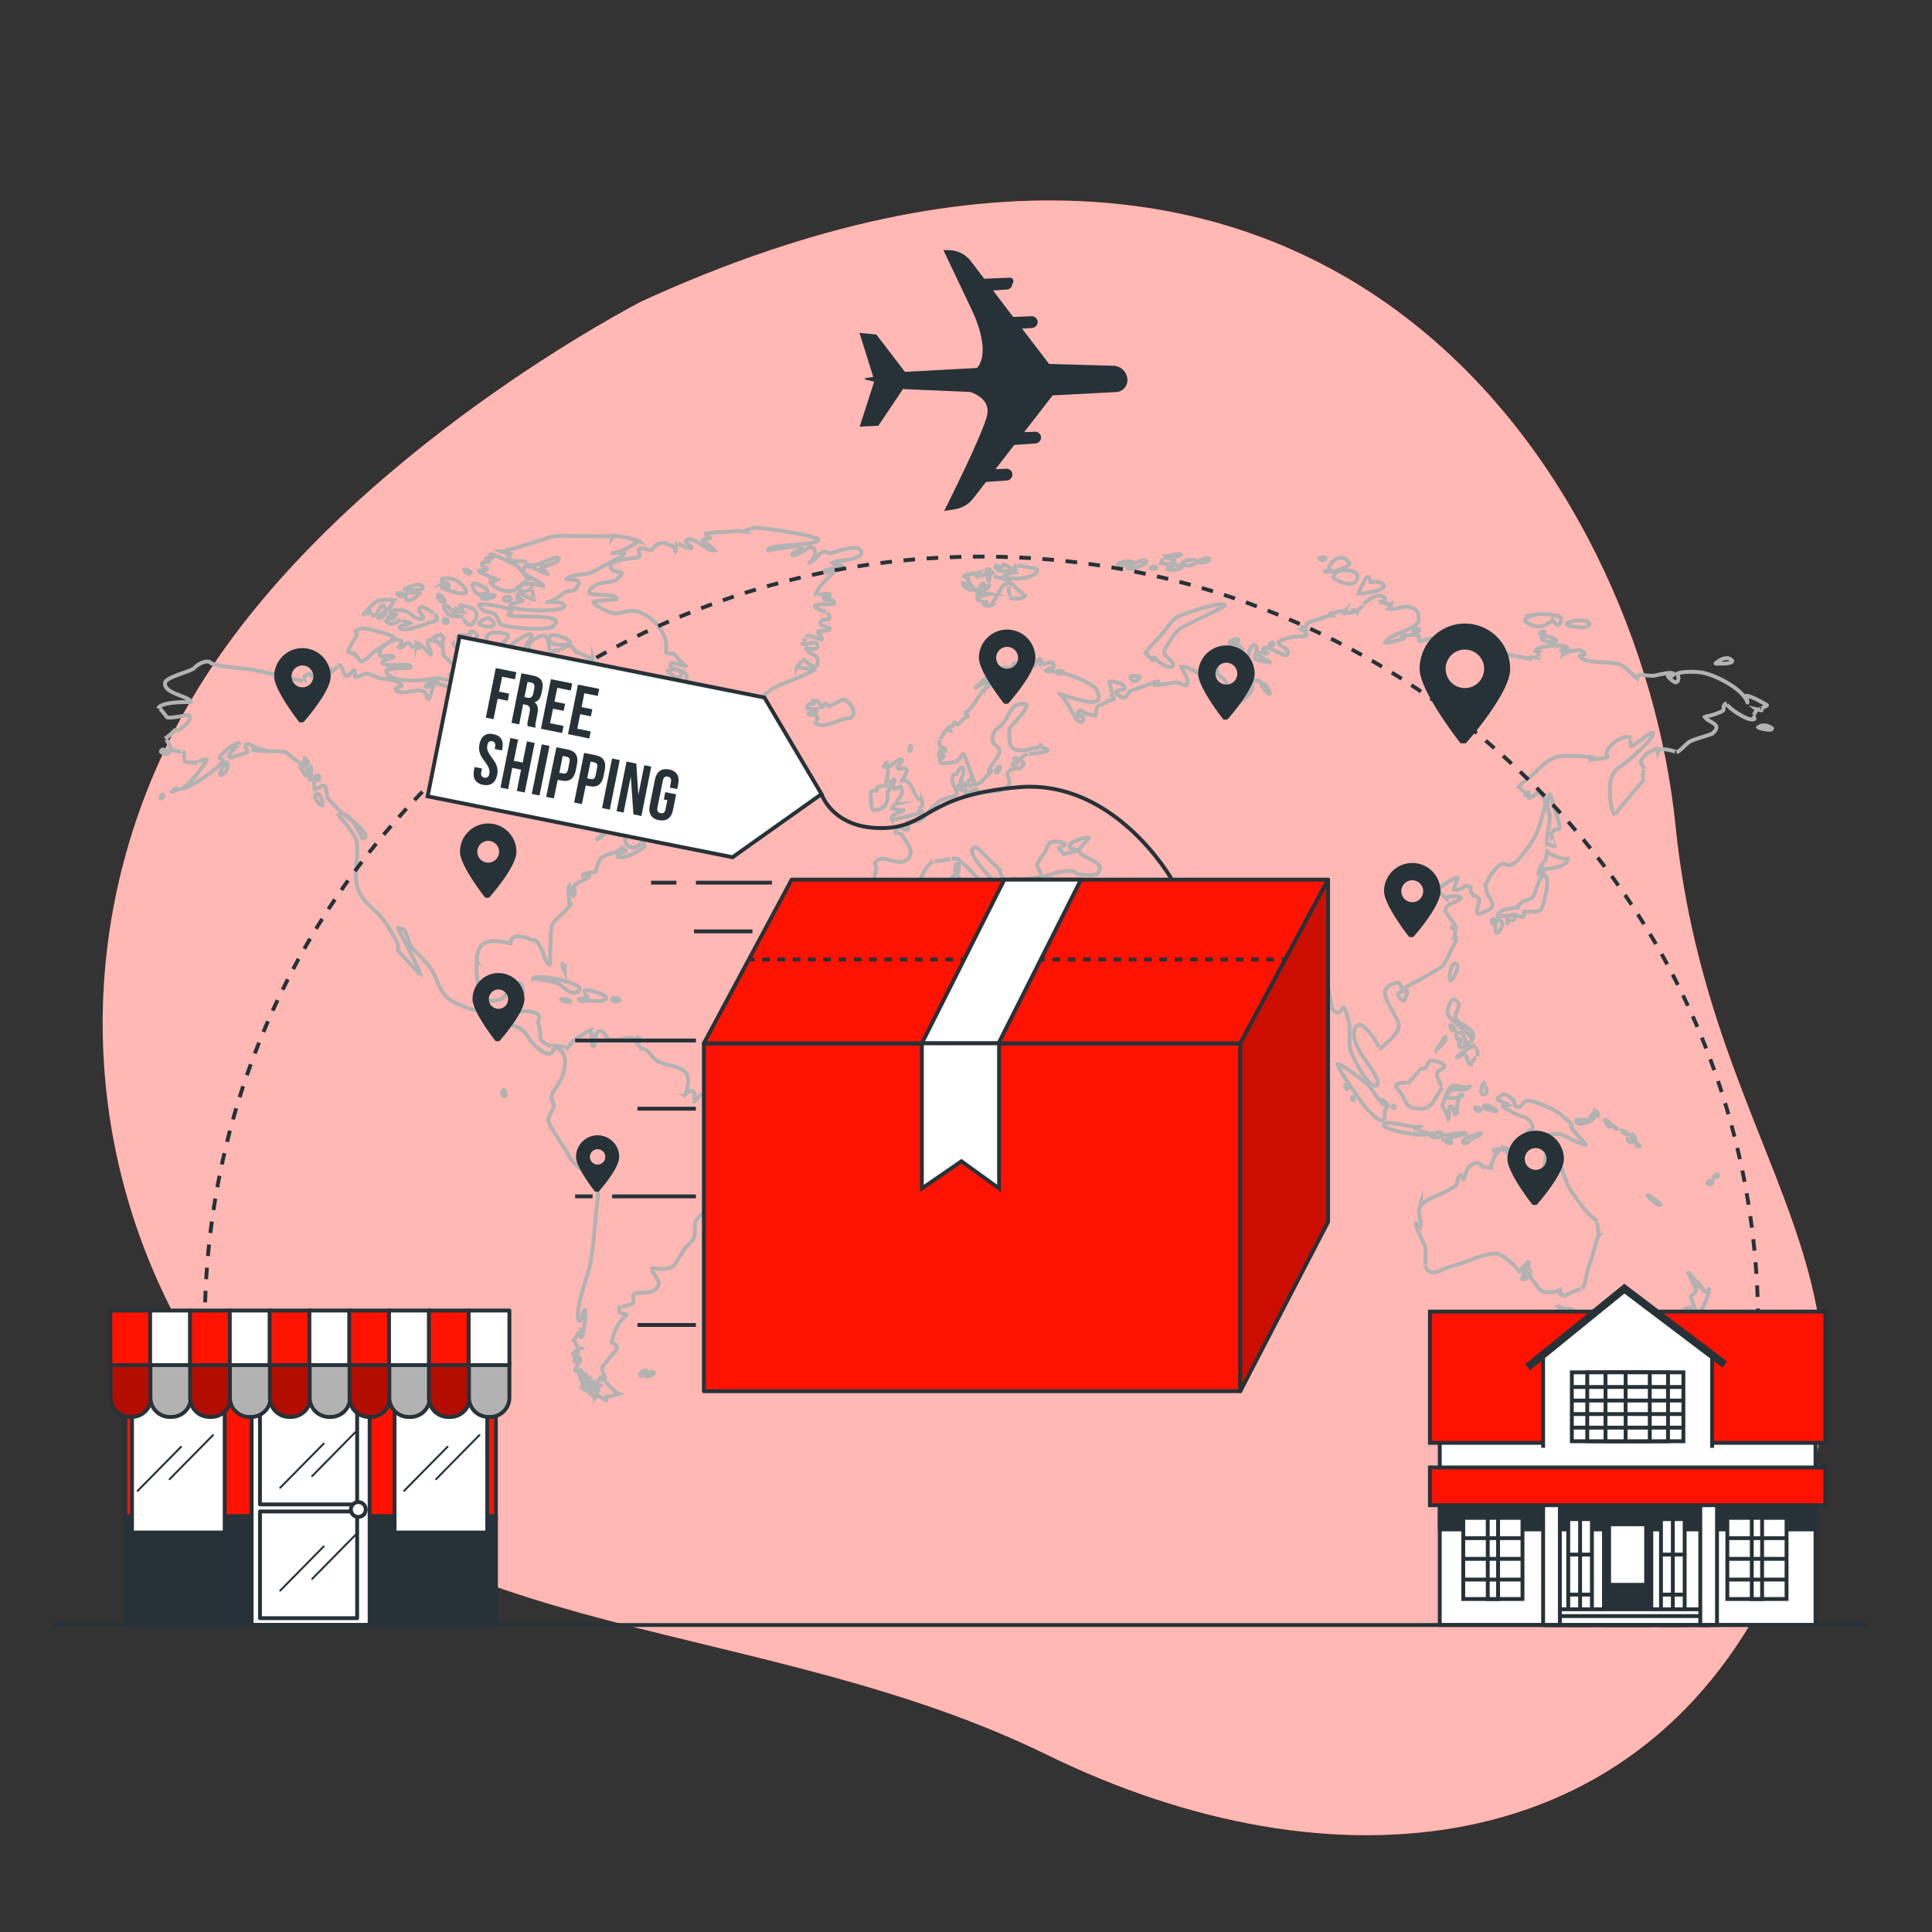 <svg xmlns="http://www.w3.org/2000/svg" xmlns:xlink="http://www.w3.org/1999/xlink" viewBox="0 0 500 500"><rect x="0" y="0" width="500" height="500" fill="#333333" stroke="none"/><defs><clipPath id="freepik--clip-path--inject-15"><path d="M28.55,352.62H39.09a0,0,0,0,1,0,0v9.08a5,5,0,0,1-5,5h-.46a5,5,0,0,1-5-5v-9.08a0,0,0,0,1,0,0Z" style="fill:#FF1200;stroke:#263238;stroke-linecap:round;stroke-linejoin:round"></path></clipPath><clipPath id="freepik--clip-path-2--inject-15"><path d="M49.16,352.62H59.7a0,0,0,0,1,0,0v9.08a5,5,0,0,1-5,5H54.2a5,5,0,0,1-5-5v-9.08A0,0,0,0,1,49.16,352.62Z" style="fill:#FF1200;stroke:#263238;stroke-linecap:round;stroke-linejoin:round"></path></clipPath><clipPath id="freepik--clip-path-3--inject-15"><path d="M69.77,352.62H80.31a0,0,0,0,1,0,0v9.08a5,5,0,0,1-5,5h-.46a5,5,0,0,1-5-5v-9.08A0,0,0,0,1,69.77,352.62Z" style="fill:#FF1200;stroke:#263238;stroke-linecap:round;stroke-linejoin:round"></path></clipPath><clipPath id="freepik--clip-path-4--inject-15"><path d="M90.38,352.62h10.54a0,0,0,0,1,0,0v9.08a5,5,0,0,1-5,5h-.46a5,5,0,0,1-5-5v-9.08A0,0,0,0,1,90.38,352.62Z" style="fill:#FF1200;stroke:#263238;stroke-linecap:round;stroke-linejoin:round"></path></clipPath><clipPath id="freepik--clip-path-5--inject-15"><path d="M111,352.62h10.54a0,0,0,0,1,0,0v9.09a5,5,0,0,1-5,5H116a5,5,0,0,1-5-5v-9.08A0,0,0,0,1,111,352.62Z" style="fill:#FF1200;stroke:#263238;stroke-linecap:round;stroke-linejoin:round"></path></clipPath><clipPath id="freepik--clip-path-6--inject-15"><polygon points="343.71 227.65 343.71 316.23 320.99 360.05 320.99 270.01 343.71 227.65" style="fill:#FF1200;stroke:#263238;stroke-linecap:round;stroke-linejoin:round"></polygon></clipPath></defs><g id="freepik--background-simple--inject-15"><path d="M166.19,77.92S90.42,116.52,52.63,176,17.83,312,63.75,368.8s133.69,49.34,207.18,85.32,154.57,28.57,189.32-47.66S442.6,301.74,433.6,213.52,345.07-3.88,166.19,77.92Z" style="fill:#FF1200"></path><path d="M166.19,77.92S90.42,116.52,52.63,176,17.83,312,63.75,368.8s133.69,49.34,207.18,85.32,154.57,28.57,189.32-47.66S442.6,301.74,433.6,213.52,345.07-3.88,166.19,77.92Z" style="fill:#fff;opacity:0.7"></path></g><g id="freepik--Map--inject-15"><path d="M247.76,225.9c.44-.07.49-2.34.24-2.37C247.09,223.44,246.74,226.05,247.76,225.9Z" style="fill:none;stroke:#b2b2b2;stroke-miterlimit:10"></path><path d="M151.27,259c.75-.28,5.56.73,5.56-.79,0-1-5-2.28-5.56-1.81a2.94,2.94,0,0,0,.77,1.75c0,.49-2.08-.05-2.26.45A1.1,1.1,0,0,0,151.27,259Z" style="fill:none;stroke:#b2b2b2;stroke-miterlimit:10"></path><path d="M194.89,289c-2,.11-4-2.49-6.18-2.8-2-.27-2.08-.48-3.8.23,1.92-.79-3.11-3.12-3.14-3.12-.85-.23-1.71,2.06-2.47,1.74.15.06.91-1.82.13-2.54s-2.14,1-2.21,1c.12.07,2.15-5.07-.32-6.42-2.38-1.56-4.34-1.26-6.5-2.35s-2.2-3.51-5-3.33c1.16-.07-2.23-3-1.29-2.66-1.51-.6-4.43.68-6.38.24-.76-.17-1.27-2.15-2.38-2.15-1.71,0-1.24,3.07-1.52,3.67-.79,1.73-1.1-4.54-.31-4-.57-.37-4.57,2.4-5,2.71-.89.66-1.25,2-2.18,2.24,1.56-.46-5-1.19-3.63-.67-4.15-1.58-2.25-2.11-3.38-5.78-.32-1,.76-1.52-.12-2.47s-4.38-1.09-5.47-.4c-.76.42.1-2.87.43-3.21h0c1.35-1.38,1.78-4.56-.31-4.62-3.48-.09-1.76,3-3.92,4.06-6.51,3.24-6.79-5.91-6.59-9.76a1.74,1.74,0,0,0-.26-.15,1.74,1.74,0,0,1,.26.15c.36-6.77,5.23-4.94,9.31-4.46-1.07-.13-.17-1.74,1.07-1.86a9.45,9.45,0,0,1,3.35.73c2,.61,1.54,0,3.06,2.59.6,1,.84,3.63,2.19,4.07.11,0-.08-9.48.69-10.61,1-1.44,3.31-3.22,4-4.16,1.68-2.15.06.27.27-2.23,0-.26-.67-3.82.47-3.82-.44,0,.4,3.34.35,3.37,1.14-.79.4-1.95.45-2.85,0-.72,3.71-2,4-2.6.13-.28-1.77,0-1.77-.06,0-1,3-.8,3.42-1.1a8.68,8.68,0,0,1,1.26-3.47c1.34-1.4,4.7-1.08,5.73-3.21-.13.26.45,1.32,1.17,1.11-2.65.78-3.91,2.18-.74,1.71,1.62-.24,4.07-1.82,5.28-2.74.07,0-.55-.83-.46-1.38a5.49,5.49,0,0,1-2.46,1.8c-3.08-.57-1.61-2.65-2.81-3.45a1.94,1.94,0,0,1-1,.2c-.33-1.11,3.74-2-.17-2.46-2.7-.35-4.05,3.57-5.9,3.57.9,0,5-5,6.94-5.44.79-.18,11.73-1,10.81-3.4q-.37-.21-.78-.39c-.75-.7,2-1.38-1-1.74a3.42,3.42,0,0,1-.08-1c-.29-.2-3.34,1.07-3.35,1.06-.23-1.12,2.83-1.24,3.17-1.82,0,0-6.55-3.14-5.95-3.92,1.21-1.56,1.2.18.41-2.25-.21-.66-3.13-4.75-2.92-4.94-1.42,1.28-.62,4.2-3.09,4.21-2.73,0-2.46-3.13-2.46-4.92,0-.78-6.77-2.8-7.28-2.79-3.83.11-2.26.35-2.5,3.38,0,.53-.61,2.68-.55,3,.45,2.35,2.4,3.1,1.21,6.12-.36.92-2.54,1.18-2.7,1.71-.21.71.84,1.44.68,2.3-.07.34.36,3.59.14,3.49-1.44-.68-.81.66-2.43-.79-1.82-1.63-.55-4-1.61-5.21-.43-.5-5.7-2.5-6.87-3a7.33,7.33,0,0,0-5.1-.81c.47-.07-.43-2.68-.63-3-1.15-1.95-2.38.22-1.69-3.62.18-1,4.48-5.59,4.51-5.46,0-.19-3.52-1.51-3.5-1.57.49-1.17,3.48,2.08,4.3-.37-.38,1.13,4.74-1.11,3.46-2-.54-.38-3.53,0-3.36-1.41-.11.95,6.43,1.28,3.83-1-.09-.08,2.38,0,2.88,0,.35,0-.94-1.2-.83-1.31.38-.37,1.69,1.83,3.41-.09,1.32-1.48-.7-1.64-.78-3.08,0-.16,2-.71,1.37-1.74a5.84,5.84,0,0,0-4.14-1.43c-.62.2.22,3.26-1.47,4.24a2,2,0,0,1-.52-.79c-.71,0,.65,2.66-.27,2.23s-1-2.28-1.14-2.41c-.36-.32-.84-1.49-1.46-2-.47-.42-1.18,2-1.42,2.07-.86.16.12-2.22.18-2.33.42-.79-2.21-.53-2.16-.49-.83-.73.57-1.13.72-1.35-.19.29-2-3-2-3-1.21-2.75-.39,0-.7-3.1.14,1.46,5.61-2.4,3.71-3s-4.68-.83-5.1.7c-.24.87-.1,4.36-.47,5.76-.11.44-1.61,1.16-1.08,2.93.2.69,4.18,1.59,2.31,3.1a.74.74,0,0,1,.78-.67c.05.11-2,3.94-1.82,3.78a27.09,27.09,0,0,1-2.4-2.46c-.11-.2,2.66-.62,2.8-.76,1.08-1-1.56-1-1.56-1.19s1.41-.11.92-.5a3.12,3.12,0,0,0-4.47.76c-.5.64,3.89,2.32-1.39,3-2.41.31-3.39-.89-5.48-1.39-.61-.14-.58-.78-1.68-.89-.39,0-3,1.11-2.2,1.47.58.26,2.74-1.22,3.08-.84-1.42-1.56-1.68,4.38-2.6,3.89-.4-.21-.15-1.64-1.4-2-1.7-.57-5.58,1.19-6.85-.2-.62-.68,1.63-.84,1.46-1.24-.63-1.46-4.19-1.56-5.49-1.86s-2.23-1-3.38-1.16c-1.39-.15-1.92.85-3.21.85-.19,0,.26-1.73-.33-1.81A7.34,7.34,0,0,1,89.89,175c-1.24-.1-1.07-3.13-2.54-2.91,1-.15-2.1,2.21-1.89,2.09a41.08,41.08,0,0,1-4.08,2.28c-.77,0,4.35-3.19,4.34-3.07,0-.62-4.43,1.28-4.94,1.55s0-.79-.87-.48c-2.14.77-.62,1.44-1.13,2,.2-.22-13.26-3.17-14.15-3.25-1.32-.1-9.51-1-10-1.6-.89-1-3.25.06-4.32,1.24-.86.94-7.24,2.35-7.56,3.75-.64,2.92,6.16,3.46,6.68,5.05,0,.12-7.66-.29-8.51,1.72.29-.69,2.15,2.21,2.34,2.28.87.33,5.56-.67,5.58-.64,1.31,1.3-1.54,3.06-2.24,3.72s-.92-.48-1.93.84a16.87,16.87,0,0,1-1.91,1.56c.21-.2,1.55,2.77,1.58,2.8.81.71,3.3.7,3,.41.78.78-.07,2.42.65,2.8.49.26,2.19.06,3.13.44-.84-.34,2.57-1.48,2.37-.88-.47,1.41-6,8.21-6.87,7.31,1,1.08,11.06-5.72,11.06-7.33a2.82,2.82,0,0,0-.93-.51c-.22-.57,5.45-5.3,5.25-3.46,0-.19-3.39,2.58-2.6,3.3.23.21,4-1.09,4.58-1.31s-1.37-1.91,0-2.16c.45-.08,2.24,1,2.32,1a.63.63,0,0,0-.8.5c.17.54,8,.19,8.5.63-.24-.21,5,4.34,5,3.07a2.1,2.1,0,0,1-.17-1.45c2.51,1.83-1.17,2.33-1.17,2.22,0,.12,1.91,2.81,1.85,2.84.36-.19-.49-2.43.08-2.22a1.72,1.72,0,0,1,.16.9c.63.81.74-1.84.66-1.64.14-.36.2,3.47-.2,3.42-.58-.08,3.34-.34,2.18.22.37-.18-1.43-1.24-.43-1.32,1.52-.13.33,1.29-.7,1.38a14,14,0,0,0,.18,2.23c.32.22,1.71-1.09,2.42-1s.59,2.73,1,3.27c.28.39,2.24,2.36,2.5,2.68a20.84,20.84,0,0,0,4.12,3.33c-.14-.11,5.16,4.36,2.25,4.36-.11,0-3.16-8.23-6.56-5.83.72-.51,4.57,5,4.81,5.72,1.42,4.07-.91,8.81.67,13.25,1.08,3.05,3.94,5,5.87,7.06a26.46,26.46,0,0,1,3.06,4.64c1.35,2.28,1.65,2.87,1.38,4.18,0,.06,6.1,6.45,5.87,6.62.58-.42-6-12.4-5.86-12.42,2.4-.24,2.61,3.5,3.05,4.19,1.23,1.91,3.46,3.68,4.81,5.41,2.3,2.95,2.6,6,4.65,8.16,1.38,1.41,4.55,2.63,6.39,3.21,2.4.76,4.94.05,6.87,1.94h0c.87.84,2.28.87,2.89,1.5,1.7,1.56,2.4.78,4,2.41,1.08,1.11,1.39,2.12,2,2.72,1,1,2.73,2.9,4.26,3s1.05-1.69,1.82-1.51c3.42.8,2.8,5.39,1.43,8.19-1.5,3-3.41,3.57-1.73,6.64.12.21-1.66,3.11-1.49,4,.33,1.72,4.15,6.78,5,8.55,1.7,3.36,3.88,3.71,6.3,6.46,2.21,2.5,1.51,4.5,1.13,8-.56,5-.7,9.93-1.77,14.79-.42,1.93-4.09,12-2.75,13.94.62.9.88-2.53,1.49-2.71s-.38,7.52-1,7.09c-.32-.22.35-2.49-.49-2.12.76-.34-1.56,3.2-1.57,3.24.09-1,1.2,1.22,1.24,1.58.07.61,1.34-.41,1.27.48.1-1.34-3.81,1.55-2,1.27a4.44,4.44,0,0,0,.84-.64c.27-.06-1.93,2.29-.45,2.53.29,0,.44-1.51.85-1.1.86.86-1.65,2.7-1.06,3.44.12.14,1.35-.56,1.59-.07.07.16-.83.86-.69.91.49.18,1.61-.49,1.83.23s-2.18.05-1.36,1.21c.31.44,2.25-1.41,2.62-.2-.11-.34-2.18,1.1-2.25,1.19a23.08,23.08,0,0,1,2.56-.59c.18.4-2.85,1.57-2.93,1.23.09.38,1.83,1.46,2.11,1.19.47-.48-.62-.25-.24-.75s2.61-1.66,2.73-2a1.32,1.32,0,0,0-.64,1.2,4.63,4.63,0,0,0,1,.06c-.3-.33-.7,1.52-.59,1.46a1.47,1.47,0,0,1-.49-1c-.52-.23-.24,1.09-.32,1a.7.7,0,0,0-.84-.47c.43-.6-.54,1.84-.54,1,0-.46,1.48,1.35,1.44,1.33a3.08,3.08,0,0,0,.42-1,24.07,24.07,0,0,0,2.44,1.69c.45.13-.33-1.07-.07-1a14.84,14.84,0,0,0,3.52-.73c-1.62-.59-3.63-3.51-3.93-3.58h0c-.26-.06-1.18.13-1-.5s1,.23,1.24,0-1-2.15-.77-2.73c.41-.91,1.13-1.16,1.59-2,.62-1.13,2.14-2,2.24-3.25.08-1-1.43-1-1.36-1.29a16.2,16.2,0,0,1,2.11-5.18c.43-.54,1.88-2,1.87-2-.35-.3-3.13-.05-1.67-2.26-.46.69,3.32-.61,3.13-.5.52-.29-.08-2,.19-2.32,1.29-1.37,6,.61,6.58-3.05.12-.81-2.11-3.63-2.16-3.58.76-.78,4.27.9,6.21-1.14.48-.51,2.89-4.77,2.88-4.64a7.94,7.94,0,0,1-1,1.77c0-.85,2.84-3.18,3.2-4.16.52-1.41-.12-3.23.61-4.51,1.47-2.57,4.74-2.07,6.56-3.22,2.34-1.48,3-3.61,3.73-6.37.44-1.7,0-6,.86-7.36C191.42,298.86,200.65,288.7,194.89,289Z" style="fill:none;stroke:#b2b2b2;stroke-miterlimit:10"></path><path d="M150,256.2c1.33-1.82-13.78-5.07-11.89-2.31-.9-1.32,6,.44,6.35.62C145.63,255.16,148.38,258.41,150,256.2Z" style="fill:none;stroke:#b2b2b2;stroke-miterlimit:10"></path><path d="M145.2,258.69c.21.39,2.16.95,2.37.45S145,258.2,145.2,258.69Z" style="fill:none;stroke:#b2b2b2;stroke-miterlimit:10"></path><path d="M158.42,258.8c.46.79,1.79.32,1.9,0C160.53,258.23,158,258,158.42,258.8Z" style="fill:none;stroke:#b2b2b2;stroke-miterlimit:10"></path><path d="M165.77,356.08c.62.34,1.91-1.35,1.34-1.46S165.19,355.76,165.77,356.08Z" style="fill:none;stroke:#b2b2b2;stroke-miterlimit:10"></path><path d="M167.32,356.19c.41.23,2.1-.54,1.9-.95C168.81,354.39,166.91,356,167.32,356.19Z" style="fill:none;stroke:#b2b2b2;stroke-miterlimit:10"></path><path d="M130.08,282.32c-.51.84.51,1.67.72,1.29S130.6,281.47,130.08,282.32Z" style="fill:none;stroke:#b2b2b2;stroke-miterlimit:10"></path><path d="M176.25,174.54c.12-2-3-1-3.47-1S176.11,177,176.25,174.54Z" style="fill:none;stroke:#b2b2b2;stroke-miterlimit:10"></path><path d="M211.19,173.15c-.38.22-5-.49-5-.41.13-.31,1.67-2.08,1.47-2.15,1,.38,3.91,3.82,4,.63.08-1.89-2.58-1.9-3-3.41-.13-.43,3.54,1.18,2.81-1.09-.41-1.28-4,.92-3.87-.46,0,.47,1.24-1.7,1-1.45,1.15-1.27,6.35,3.08,3-1.28-.14-.18,3-.12,3.18-.77s-3.15-.55-2.4-1.79c.94-1.55,3.3.7,1.78-2.46.05.1-3.81-1.21-3.22-1.79s5.13-.05,5-.7c-.44-1.65-2.68.09-2.86-1.33-.1-.74,1.36,0,1.57-.37.83-1.3-3.54-.26-3.38-.14-1.18-.91,4.83-6.52,5-6.28-1.11-1.47-2.12,1-2.9.21s4.35-1.41,4.5-1.5c.43-.28-2.74-.94-2.88-.7.55-.95,7.95-.83,7.95-2.87,0-2.75-7-.12-7.81.14-.61.19-1.5-.61-1.93-.45-1.41.54-2.7,2.83-4.22,3.05,1.48-.22,3.16-3.8.75-4.23-.38-.06-4.47,3-4.72,2-.21-.73,2.46-1,2.4-1.66-.13-1.26-8.7.72-8.71.53-.13-1.74,11.92-1,13.13-2.67.68-.9-15.32-3.49-16.77-3.12-.36.09-2.54.87-2.77.9a12.26,12.26,0,0,0-1.51-.08c-2.72.31-5.38.13-8.09.65-.34.06,1.18,1.08,1.16,1.16s-2.38.25-2.06.68a24.52,24.52,0,0,1,3.11,2.48c-1.91.4-5.42-4-7.36-2.56-.47.35,1.41,1.5,1.41,1.77,0,1.06-3.85-1.2-3.74-1.2-.29,0-.18,2.3-.72,2.64,1.66-1-2.05-2.49-2.63-2.55a3.08,3.08,0,0,0-3.06,1.77c-.87.3-2.14-.75-3.26-.3-.8.33.7,1.67-.4,2.29-.3.16-8.07.35-7,2.77.79,1.83,5-.09,1.26,3-1,.83-4,.49-5.24,1.36-5.95,4.06,5.5,1.38,5.39,3.65,0,.25-6.08.26-6,.82.16.82,4.26,2.72,5.35,2.82,2.21.21,4.33-1.44,7.28,0a11.46,11.46,0,0,1,6,6.68c.9,3.37-1.24,3.8,2.29,3.8a20.22,20.22,0,0,0,3,3.24c-.12.11-3.94-1.5-3.94-.54,0,2.28,5.33.62,3.91,4.66-.22.61-1.9-.24-2.4,1a6.15,6.15,0,0,0-.6,2.6c-.09,1.63,2.37,7.29,4.18,9.78,1.45,2,2.31,2.3,4.37,3.22,3.22,1.45,2.47,1.63,4.28-1.06.71-1.05-.37-2.08-.09-2.89.15-.43,1.54-.42,1.74-1.33.27-1.19.11-3.14.26-3.66a2.47,2.47,0,0,1,1.14.15c.16-.09,2.16-2.78,2.4-2.78a.86.86,0,0,1,.15,1.09c.38,1.22,5-2.87,5.07-2.94,1.75-1.27,1.5-1.36,3.06-2.05C204.47,176.11,208.37,174.82,211.19,173.15Z" style="fill:none;stroke:#b2b2b2;stroke-miterlimit:10"></path><path d="M94,159.09c1-.55,1,0,1.75-.79a3.47,3.47,0,0,0,.82,1c1.19,0,1.67-2.55,2.42-2.7s.22,2.27,1.94.61c.65-.63.5-1.21,1.14-1.91a16.08,16.08,0,0,0-4.14.11C96.52,155.91,94,159.12,94,159.09Z" style="fill:none;stroke:#b2b2b2;stroke-miterlimit:10"></path><path d="M101.64,158.07c-1.72.14.94,1.26.85,1a3.84,3.84,0,0,0-2,.58c-.31.44,1.73.28,1.5.36a3.71,3.71,0,0,0-2.06.74c1.1,1.6,3,.08,3.84-.47-.45.29,2.67,1.05,2.88.73-.3.46-3.23.86-3.18,1.34.16,1.52,5.86-.51,6.7-.87,2.83-1.23,3.66-.24,2.33-2.68.11.2-3.05-2-3.55-1.73-1.48.77.87,2.3.55,2.83-.84,1.39-3.7-1.56-4.37-1.74A7.45,7.45,0,0,0,101.64,158.07Z" style="fill:none;stroke:#b2b2b2;stroke-miterlimit:10"></path><path d="M120.88,170.2c2.08,1.56,4.5-4.28,3.2-4.36a1,1,0,0,0-.25,1.23c.15-.31-1.71-.94-1.67-.87-.4-.63,2.64-1.2.67-2.54-1.46-1-1.29.85-1.27.84.26-.12-4.37-.53-2.9.79a7.87,7.87,0,0,0,1.52.3c1.74,1.51-3,.7-2.54.61C116.24,166.45,120.45,169.88,120.88,170.2Z" style="fill:none;stroke:#b2b2b2;stroke-miterlimit:10"></path><path d="M91.71,169.18a24.38,24.38,0,0,1,1.65,2c1.25,0,2.57-1.82,3.19-2.28,1.62-1.21,3.91-2.4,5.55-3.75.61-.5-7.46-2.82-8.51-2.49-3.39,1.06-.44.34-1.54,2.2-.34.57-2.16,3.57-1.93,3.85A4,4,0,0,0,91.71,169.18Z" style="fill:none;stroke:#b2b2b2;stroke-miterlimit:10"></path><path d="M97.89,159.94c.92.11,1.85-.79,1.8-1.3S97.43,159.88,97.89,159.94Z" style="fill:none;stroke:#b2b2b2;stroke-miterlimit:10"></path><path d="M152.45,171.21a1,1,0,0,0,1-1c.23.74-3.87-1.41-4.24-1.53-.91-.31-.35-1.15-1.82-1.48-1-.23-2.55,1.27-2.5,1.28-1.37-.48-.8.09-2.34.09-1.14,0,.79-6.21-4.16-3.23-3,1.79-.5,2.75-.37,4.64,0,.32-2.22-.66-2.13-2.1s1.72-2.49,1.72-3.31c0-1.52-5.37,1.85-5.63,3-.36,1.6,1.95,4.8,2.89,3.55-.24.32-2.51-.3-2.45.3.33,3.28,12.15,1.23,12.4,1.9a1.36,1.36,0,0,1-.6-.91c.16-.55,4.16,2.48,4.19,2.73a3.4,3.4,0,0,0-1.13,1.07c.76.65,1.61-.64,2.88.68,1.43,1.49,1.41,1.18,1.75,3.44.07.47,4.35-.91,3.57,1.07s-1.9-.51-2.47-.33-2,.23-2.8.47c-.13,0,.4,1.47.46,1.44-1.2.59-3.17.07-4.09.86-3.41,2.92,3.65,1.15,4.61,1.45s6.85,7.51,8.38,5.42c.38-.53-2.59-3.75-3.14-3.59,2.25-.65,5.56,3.08,4.38-.7-.53-1.68-4.52-3-2.78-5.07.73-.88,3.76,2.83,4.27,2.82,0,0,3-3.13,3-3.11,0-2.09-8.23-3.22-8-5.24a4.65,4.65,0,0,1,1.59-.4,2.69,2.69,0,0,0-1.33-.73c-.15-1.24,1.31-1.18-.78-1.18,1.52,0-2.1-1.65-2.23-1.69C154.1,171.68,152.45,171.21,152.45,171.21Z" style="fill:none;stroke:#b2b2b2;stroke-miterlimit:10"></path><path d="M81.74,205.61c-.95.56,1.2,3.19,1.77,2.79C83.69,208.28,83.15,204.8,81.74,205.61Z" style="fill:none;stroke:#b2b2b2;stroke-miterlimit:10"></path><path d="M115.89,161.06c.36-.45-.77-1.41-1.08-.62S115.52,161.52,115.89,161.06Z" style="fill:none;stroke:#b2b2b2;stroke-miterlimit:10"></path><path d="M143.66,191.29c.36,0,1.08-1.46.15-1.41S143.1,191.38,143.66,191.29Z" style="fill:none;stroke:#b2b2b2;stroke-miterlimit:10"></path><path d="M148.8,179.28c2.81-.52-2.71-2.54-1.79-1.76C147.6,178,145.42,179.9,148.8,179.28Z" style="fill:none;stroke:#b2b2b2;stroke-miterlimit:10"></path><path d="M139.13,190.05c.83.57,2.06-1,2-1.41S138.14,189.37,139.13,190.05Z" style="fill:none;stroke:#b2b2b2;stroke-miterlimit:10"></path><path d="M129.26,161.18c.46,1.46,12.22,2,13.58,1.07,5.43-3.94-11.51-2-11.28-3.25a4.87,4.87,0,0,1,.94-.93c.42-.55-9.22-2.5-8.49-1.35C126,159.83,127.9,156.91,129.26,161.18Z" style="fill:none;stroke:#b2b2b2;stroke-miterlimit:10"></path><path d="M117.43,173.81c.28-.36,1.6.73,1.65-.06,0-.55-3.92-3.34-4.27-4.23a22.46,22.46,0,0,1-.26-3.64c.47-.42.42-.86-.16-1.32a2.13,2.13,0,0,0-2.26.56,6.9,6.9,0,0,1,1.44,1.36c0-.26-2.57-1.2-2.83-.68-.36.72,1.17,3.36.68,3.61-.09.05-3.46-3.8-3.66-2.93a4.09,4.09,0,0,1,.87,1.07c0,.14-1.87,0-1.76.32-1.36-3.58-2.47.71-3.71-.45-.12-.12,2.11-1.82-.52-1.83-1,0-3.61,1.46-4,2.31-1.53,3.64,1.9,1,3.33,2.07.08.07-3,.87-3,1.3,0,1.9,7.35-.2,7.35,1.41,0,.4-6.62,0-6.38,1.07.68,3,9.1,2.38,10.8,2.14a13.46,13.46,0,0,1,2.75-.37c.57,0,5.28,1.62,4.71-.3-.45-1.5-1.53.45-1.9-.57A4.11,4.11,0,0,1,117.43,173.81Z" style="fill:none;stroke:#b2b2b2;stroke-miterlimit:10"></path><path d="M161.66,212.61c.1.45,3.09,1.8,3.19,1.18S161.57,212.22,161.66,212.61Z" style="fill:none;stroke:#b2b2b2;stroke-miterlimit:10"></path><path d="M131.88,154.52c-.92-.51-2.09.57-1.13,1S132.81,155,131.88,154.52Z" style="fill:none;stroke:#b2b2b2;stroke-miterlimit:10"></path><path d="M123.86,153.79c6,0-1.09-3.37-1.49-2.71S123.15,153.79,123.86,153.79Z" style="fill:none;stroke:#b2b2b2;stroke-miterlimit:10"></path><path d="M124.48,148.21s4.77,2.2,4.52,1.46c.13.38-2.18.94-2.06,1.07a6.29,6.29,0,0,0,6,2.15c.15,0,4.44-3.87,4.32-3.22-.17,1-3.17-3-3.34-3.16s-6.53-3.48-7.15-3a1,1,0,0,0,.77.67c0,.35-1.57.07-1.71.36.29.23.57.46.85.71-.32.6-2.12-.29-2,.9a3.94,3.94,0,0,0,1.4,1.07C126.11,147.85,122.67,147.21,124.48,148.21Z" style="fill:none;stroke:#b2b2b2;stroke-miterlimit:10"></path><path d="M142.37,164.62c-1.29,3.07,5.25,2.36,5.25,1.69C147.62,165.28,142.74,163.74,142.37,164.62Z" style="fill:none;stroke:#b2b2b2;stroke-miterlimit:10"></path><path d="M128,154.07c-.1-.34-4,.18-3.39.68C125.66,155.59,128.13,154.41,128,154.07Z" style="fill:none;stroke:#b2b2b2;stroke-miterlimit:10"></path><path d="M104.31,154c.26-.67-1.7-.56-1.54-.33C103.13,154.18,104.06,154.69,104.31,154Z" style="fill:none;stroke:#b2b2b2;stroke-miterlimit:10"></path><path d="M126.89,160.16c-.83-.68-3.27,1-2.93,1.24C125.29,162.54,129.92,162.65,126.89,160.16Z" style="fill:none;stroke:#b2b2b2;stroke-miterlimit:10"></path><path d="M115,155.65c.41-.56-1.64-2.37-1.75-1.52S114.57,156.25,115,155.65Z" style="fill:none;stroke:#b2b2b2;stroke-miterlimit:10"></path><path d="M119.54,156.61c-1.22-.52.52,1.85.33,1.8a4.72,4.72,0,0,0-2-.91c-.44.35.63,1.42.27,1.6-.55.26-1.9-2.33-2.66-2.38-1.65-.09.57,2.32.65,2.37,1.37.83,2.45.19,3.82.56-.19-.05,1.52,4.36,3.13.46C124.3,157.27,120.92,157.2,119.54,156.61Z" style="fill:none;stroke:#b2b2b2;stroke-miterlimit:10"></path><path d="M108.58,153.73c.89-.15-3.65-1.23-3.65.51C104.93,157.18,108.6,153.73,108.58,153.73Z" style="fill:none;stroke:#b2b2b2;stroke-miterlimit:10"></path><path d="M106.06,152.66c.42.18,3.35.15,3.35-.45,0-2.18-4.85.24-4.74.34A5,5,0,0,0,106.06,152.66Z" style="fill:none;stroke:#b2b2b2;stroke-miterlimit:10"></path><path d="M121.7,148.26c.36-.68-2.17-1.21-1.54-.62C120.52,148,121.34,148.94,121.7,148.26Z" style="fill:none;stroke:#b2b2b2;stroke-miterlimit:10"></path><path d="M114.65,150.91c.83-.27,1.34,0,1.55.79-.11.25-1.91.17-1.86.34s9.9,4,4.89-1a5.13,5.13,0,0,0-2.37-1.27C112.47,149.3,115,150.65,114.65,150.91Z" style="fill:none;stroke:#b2b2b2;stroke-miterlimit:10"></path><path d="M142.84,187c.1-.59-5-4.1-5.3-4.06-.48.06-2.88,3.27-2.57,4.28S142.89,186.68,142.84,187Z" style="fill:none;stroke:#b2b2b2;stroke-miterlimit:10"></path><path d="M130.7,142.62c1.85-1.3.32.55.34.57a5.77,5.77,0,0,1,1.09.18c-2,2.41,3.83,2,3.8,1.56.26,3.75,7.51-1.25,8.38-.63,1.68,1.19-4.39,2.36-4.25,2.56,0,0,1.95,1.65,1.71,1.67-1.16.08-7.19-4.21-6.17-.39.24.89,5,2.71,5,3.56,0,0-6-1.78-6.12.79-.09,1.63,3.3-.29,3.34-.19-.53-1.17.52,3.66.52,2.73,0,1.09-4.63-2.84-4.44-.68a9.29,9.29,0,0,0,1.37,1.06c0,.38-4,.7-3.05,1.65s13.17,1.43,13.78-.05-4.53-1.07-4.78-1.46c.73,1.13,4.59-2,4.85-2.18,1.92-1.06,2.72.49,3.74-2.51.3-.9-3.33-.93-3.3-1,2.12-1.5,4.91-.89,6.84-1.86,1.17-.58,8.11-4.17,8.19-4.7s-3.26-.14-3.45-.22c1.6.7,7.29-3.07,7.36-3-.45-.14-7-2.38-7.14-.69a2.52,2.52,0,0,1,1.07-.89c-1.3.52-7.75.17-8.63.22-3,.16-5.83-.39-8.43.33-.53.14-12.65,4.12-12.88,3.68A1.16,1.16,0,0,0,130.7,142.62Z" style="fill:none;stroke:#b2b2b2;stroke-miterlimit:10"></path><path d="M171.79,210.22a6.42,6.42,0,0,0-2.47,2.86c-.12.27-2.39,2.54-1.47,3.08,2.08,1.23,4-1.86,4.22.87-.08-.91,3,.34,3.15.07-.06.12-.91-2.36-.5-2.18s-4.1-3-4-2.42A5,5,0,0,1,171.79,210.22Z" style="fill:none;stroke:#b2b2b2;stroke-miterlimit:10"></path><path d="M41.62,206.63c.62-.28.87-.62.62-1S41.14,206.85,41.62,206.63Z" style="fill:none;stroke:#b2b2b2;stroke-miterlimit:10"></path><path d="M46,204.09c-.71-.28-1.44.87-1.54.85C44.13,204.89,46.68,204.37,46,204.09Z" style="fill:none;stroke:#b2b2b2;stroke-miterlimit:10"></path><path d="M58.13,197.83c-1.18,1.49-2.15,4.35.37,1.81C58.87,199.26,59.41,196.22,58.13,197.83Z" style="fill:none;stroke:#b2b2b2;stroke-miterlimit:10"></path><path d="M42.65,194.14c-.49-.29-.83-.16-1,.39a1.6,1.6,0,0,0,1.62.54C45,194.43,42.64,194,42.65,194.14Z" style="fill:none;stroke:#b2b2b2;stroke-miterlimit:10"></path><path d="M240.9,228.57c-.09-.64-1.26.19-1,.38C240.4,229.32,241,229.21,240.9,228.57Z" style="fill:none;stroke:#b2b2b2;stroke-miterlimit:10"></path><path d="M267,235c0-.41-3.33,0-3.26,0C263.33,234.92,267.1,236.05,267,235Z" style="fill:none;stroke:#b2b2b2;stroke-miterlimit:10"></path><path d="M275.7,235.43a13,13,0,0,1,.85-1.08,10.64,10.64,0,0,0-2.63.92C273.46,236.13,275.8,236,275.7,235.43Z" style="fill:none;stroke:#b2b2b2;stroke-miterlimit:10"></path><path d="M219.28,185.93c3.67-.2.22-5.75-1.52-4.73-.4.23-3,1.66-3.43,1.52a1,1,0,0,0-.82-.63c-2.28,2.69.09-.78-3.06-.78-.66,0,.34.93.16.91-.63-.07-1.6-.27-1.75.93-.07.52,2.61.4,2.52.3s-.26,1-.18.91-2.15.09-2,.47c.07.13,1.9.18,2.22.56.58.67-.63,1.51-.76,1.37C212.89,189.17,216.92,186.07,219.28,185.93Z" style="fill:none;stroke:#b2b2b2;stroke-miterlimit:10"></path><path d="M226.09,209.7c3,0,3.89-2.2,3.59-4.52-.1-.8,1.54-.93-.3-1.92a7.24,7.24,0,0,0-2.4.51c-.06,1.64.12.19-1.63,1.15C225.3,205,225.34,209.7,226.09,209.7Z" style="fill:none;stroke:#b2b2b2;stroke-miterlimit:10"></path><path d="M235.45,194.43c.29-.32.63-1.54.19-1.41S235.32,194.57,235.45,194.43Z" style="fill:none;stroke:#b2b2b2;stroke-miterlimit:10"></path><path d="M229.58,197.38c-.22-.24-1.11,1.14-.77,1.13S229.81,197.63,229.58,197.38Z" style="fill:none;stroke:#b2b2b2;stroke-miterlimit:10"></path><path d="M229.29,199.07c1.12-1,.07,3.77.07,3.16,0-.85,1.47.42,1.31.45a1.86,1.86,0,0,0,.66-1c.52.08-.34,2-.32,2.16.09.77,2-.47,2.07-.28,1.22,2.13-1,3-.91,4.43a1.64,1.64,0,0,0-1.25,1.3,15.31,15.31,0,0,0,2.87.41c.05.35-4,1.2-3,2.54,0-.05,7.38-1.62,7.82-2.07s-.76-.15-.72-.47c.19-1.49,1.35-.79.72-2.42a4,4,0,0,1-1.44-1.12c-.83-1.4-1.64-4.41-3.65-4.26,0,0,1.29-2.15,1.15-2.48-.56-1.44-1.63.2-2.43-.76-.27-.33,1.65-1.6,1.09-2.13C232.88,196.15,229.38,199,229.29,199.07Z" style="fill:none;stroke:#b2b2b2;stroke-miterlimit:10"></path><path d="M250.31,203.72c-.22-.06,2.92-.85,1.43-1.86C250.46,201,250.19,203.69,250.31,203.72Z" style="fill:none;stroke:#b2b2b2;stroke-miterlimit:10"></path><path d="M258.63,198.4c-.66,0-1,1.42-.79,1.65S259.28,198.38,258.63,198.4Z" style="fill:none;stroke:#b2b2b2;stroke-miterlimit:10"></path><path d="M262.26,198a3.35,3.35,0,0,0,1.2-.86C264.3,196.23,261,198.1,262.26,198Z" style="fill:none;stroke:#b2b2b2;stroke-miterlimit:10"></path><path d="M263.24,196.37c.14-.29-1-.16-.74.09A.48.48,0,0,0,263.24,196.37Z" style="fill:none;stroke:#b2b2b2;stroke-miterlimit:10"></path><path d="M258.2,147.44c1,.84,2.88-.12,4.09.62-.06,0-2.43.88-2.42.91.58,1.53,9.1.75,8.51-1.61-.07-.29-5.54-1.05-5.32-1.13a1,1,0,0,0-.21,1.24c-.45.33-2.65-1.47-3.14-1.41a3.57,3.57,0,0,0-.74,1c-.3-.22-.59-.45-.88-.68C257.08,146.4,258.06,147.33,258.2,147.44Z" style="fill:none;stroke:#b2b2b2;stroke-miterlimit:10"></path><path d="M251.07,149.73c-1.73-.4.92,2.7,1.34,2.94.8.46,1.44-1.5,2-1.73s-.24,1.08.32,1a4.6,4.6,0,0,1,1.23-.52c.51.78-3.66,2.29-3.08,2.43,1.05.26,2.17-.41,3.26-.15a16.64,16.64,0,0,0-3.19,1c-.11,1,1.84,1,2.29,1.15a.78.78,0,0,1-.57.48c-.26.36,1.45.53,1.72.37a25.43,25.43,0,0,0,1.81-2.76c.2-.26,1.86-4.22,2.89-2.6-.28-.43.42,3.46.05,3.38.43.1,4.36.76,4.2-1.07.08.94-4.07-3-4-3-1.29-1.06-3.22-1.23-4.13-1.45.53.13-.86-1.73-1.52-1.95-1-.31.21,3.43.28,3.13.88-3.85-2.68-.83-2.65-.84a7.5,7.5,0,0,0-1.08-.94,4.36,4.36,0,0,1,1-.39C253,148.44,246.64,148.7,251.07,149.73Z" style="fill:none;stroke:#b2b2b2;stroke-miterlimit:10"></path><path d="M250,152a4.42,4.42,0,0,0,.82.62c-.38,0-.8-2-1.54-1.75A1,1,0,0,0,250,152Z" style="fill:none;stroke:#b2b2b2;stroke-miterlimit:10"></path><path d="M456.48,187.74a2,2,0,0,0-1.44.49c.23.28,3.57,1.06,3.57.3A3.24,3.24,0,0,0,456.48,187.74Z" style="fill:none;stroke:#b2b2b2;stroke-miterlimit:10"></path><path d="M399.91,223.16c-.17-1.15-2.74,3.76-1.45,3.05-.22.12,1.07-.73,1-.54-.22-.32-.45-.63-.69-.94,0,.28,7.4.22,7-3,.2,1.74-6.19-1.14-5.43-1.64C400.47,220.05,399.88,223,399.91,223.16Z" style="fill:none;stroke:#b2b2b2;stroke-miterlimit:10"></path><path d="M386.23,239c.37.74.7-1,.9-.14,0,.13-.49,2.78.37,2.59.69-.15,2-2.68.87-3.14C388.14,238.19,385.3,237.12,386.23,239Z" style="fill:none;stroke:#b2b2b2;stroke-miterlimit:10"></path><path d="M390.31,238.68c.25-1.11,1.78.21,1.78-1.54,0-.93-1.85,0-1.91.16C389.94,237.86,390.06,239.78,390.31,238.68Z" style="fill:none;stroke:#b2b2b2;stroke-miterlimit:10"></path><path d="M392.84,234.89s-5.65.25-5.21,2.23c.06.26,4.76-.44,5.1-.52-1.06.25,1,.75,1.25.73.8-.06.19-1.16.34-1.26.89-.54,3.6.5,4.53-.77.72-1,2.37-7.8,1.09-8.54-1.61-.92-2.4,4.26-3.16,5.31C396.19,232.9,393,233.13,392.84,234.89Z" style="fill:none;stroke:#b2b2b2;stroke-miterlimit:10"></path><path d="M363.67,258.23a11,11,0,0,0,.61-1.5c-.13-.52-3-.13-2.45,1C361.9,257.85,363.52,260.13,363.67,258.23Z" style="fill:none;stroke:#b2b2b2;stroke-miterlimit:10"></path><path d="M375.7,253.68c.56-.42,1.89-3.29,1.44-3.94C375.66,247.57,374.43,254.66,375.7,253.68Z" style="fill:none;stroke:#b2b2b2;stroke-miterlimit:10"></path><path d="M374.64,261.54c-.79,2.62,7.66,6.12,5.91,8.12,2.81-3.22-3.22-4.53-3.84-6s2.17-3.58,0-4.84C375.25,257.94,374.67,261.43,374.64,261.54Z" style="fill:none;stroke:#b2b2b2;stroke-miterlimit:10"></path><path d="M373.16,269.74a7,7,0,0,0-1.47,2.1c-.14-.28,3-2.25,2.4-3.49A2,2,0,0,0,373.16,269.74Z" style="fill:none;stroke:#b2b2b2;stroke-miterlimit:10"></path><path d="M375.29,265.38c.1.52.34,1.61,1.1,1.35S375.22,265,375.29,265.38Z" style="fill:none;stroke:#b2b2b2;stroke-miterlimit:10"></path><path d="M380.12,269.89c-.27-.38-.95.32-.85.6S380.4,270.27,380.12,269.89Z" style="fill:none;stroke:#b2b2b2;stroke-miterlimit:10"></path><path d="M381.26,270.53s-5,3.24-4.15,3.16,1.19-1.26,2.05-.65.34,2.56,2,2.56c-1.23,0,1.31-2.64,1.2-2.18A2.75,2.75,0,0,0,381.26,270.53Z" style="fill:none;stroke:#b2b2b2;stroke-miterlimit:10"></path><path d="M377.14,267.29a1.25,1.25,0,0,0,.07,1.73c2.15-.47-.76,1.65.89,2C379.54,271.39,379.64,266.75,377.14,267.29Z" style="fill:none;stroke:#b2b2b2;stroke-miterlimit:10"></path><path d="M411.77,288.91c0,1.49-3.83.56-3.87,1-.21,2.16,5.88.07,4.63-1.51C412.11,288.3,411.86,288.46,411.77,288.91Z" style="fill:none;stroke:#b2b2b2;stroke-miterlimit:10"></path><path d="M413.31,288.76c1-.29-.79-1.6-1-1.65C412.61,287.18,413,288.86,413.31,288.76Z" style="fill:none;stroke:#b2b2b2;stroke-miterlimit:10"></path><path d="M406.73,291.39c.93.06-3-3.22-3.85-3.73-2-1.13-5.87-2.89-7.87-2.77-.58,0-1.39,1.81-2.1,1.68-1.43-.26-.61-1.78-1.63-2.2-.87-.36-.87-1.34-2.44-1.1-.27,0-1.76,1.22-1.23,1.33.29.07,3.31,1.75,3.33,1.23,0,.24-1.86.22-2,.25-.84.16,3.14,2.11,3.39,2.23,1.76.86,3,.67,4.05,2.46s-1.42,1.69-1,2.5c.74,1.48,6.29.17,6.88.18,1.62,0,1.59-.05,3.61,1,0,0,5,2.51,4.44,1.62C410.06,295.66,405.72,291.33,406.73,291.39Z" style="fill:none;stroke:#b2b2b2;stroke-miterlimit:10"></path><path d="M329.79,270.15c-.74.09-.76,4.43.1,4.78C332.3,275.9,331.72,269.92,329.79,270.15Z" style="fill:none;stroke:#b2b2b2;stroke-miterlimit:10"></path><path d="M293.34,297.9s-1.61,2.8-1.88,3.08c-.72.73-2.63,1.18-3.21,1.84-1.58,1.83-.51,2.65-.79,5.34-.2,1.89-2.43,9.56,2.69,7.07,3-1.44,2.35-9.88,3.45-12.66.15-.36.94.82.93-.71S293.67,299.23,293.34,297.9Z" style="fill:none;stroke:#b2b2b2;stroke-miterlimit:10"></path><path d="M298.37,266.49c.39.44,1.14-.07,1.18-.24S297.94,266,298.37,266.49Z" style="fill:none;stroke:#b2b2b2;stroke-miterlimit:10"></path><path d="M421.18,294.86c.11.57.88.91,1.19.71S421.08,294.28,421.18,294.86Z" style="fill:none;stroke:#b2b2b2;stroke-miterlimit:10"></path><path d="M417.53,291.39c0,.14.8,1,1,.88S417.58,291.14,417.53,291.39Z" style="fill:none;stroke:#b2b2b2;stroke-miterlimit:10"></path><path d="M421.39,293.65c.28-.2-1.59-1.32-1.62-1S421.11,293.85,421.39,293.65Z" style="fill:none;stroke:#b2b2b2;stroke-miterlimit:10"></path><path d="M415.34,289.81c-.07.34,1,2.13,1.44,1.85C417.53,291.13,415.41,289.48,415.34,289.81Z" style="fill:none;stroke:#b2b2b2;stroke-miterlimit:10"></path><path d="M422.39,293.59c-.25.62.77,1.7.93,1.72S422.59,293.12,422.39,293.59Z" style="fill:none;stroke:#b2b2b2;stroke-miterlimit:10"></path><path d="M423.29,296.1c0,.14.72.82,1.06.57S423.2,295.86,423.29,296.1Z" style="fill:none;stroke:#b2b2b2;stroke-miterlimit:10"></path><path d="M386.54,297.91c.26.22,1.55-.06,1.5-.4S386.15,297.57,386.54,297.91Z" style="fill:none;stroke:#b2b2b2;stroke-miterlimit:10"></path><path d="M413.8,319.59c-.05,0-.62-3.72-.3-3.57-2.19-1-5.38-5.59-7-8-1.19-1.83-1.55-3.76-2.51-6-.49-1.18-1.5-.3-1.85-1.06-.51-1.12,0-3.46-1.11-4.48-.83-.78-1.27,5.59-1.28,5.61-1.17,3.31-.48,3.37-3.45,2.31-.86-.3-3.43-1.62-3.67-2.76-.19-.95,2.06-2.56,1.76-3.16.22.45-5.4-1.6-5.52-1.55-.14.37,0,.65.44.85-1.55-1.81-4.09,4.65-3.33,4.54.36-.05-2.29-.41-1.56,0-1.91-1.1-1.62-2.21-3.9-.57-1.48,1.07-1,2.5-1.83,3.46-.23.25-.39-1.3-.74-1.06-1.23.82-.27,1.89-1.39,2.8a14.11,14.11,0,0,1-3.57,1.94c-2,1-3.38,1.27-5.1,2.89a.85.85,0,0,1-.13-.79c0,.41-.49,1.69-.54,2.37s.65,3.32.46,3.72a1.33,1.33,0,0,1-.69-.65,4.7,4.7,0,0,1,.33.91l-.82-.68c-.33.82,2.14,5.17,2.38,6.14.12.51.09,5.21-.12,4.77,1.59,3.25,3.87,1,6.49.26,2.14-.63,3.52-1.09,5.6-1.86,1.6-.61,5-1.81,6.73-1.53,1.08.18,6.44,4.37,5.22,4.92.37-.16,2.57-2.9,2.71-2.77.68.64-1.13,2.38-1.21,2.79-.33,1.57,1.8-1.24,1.23-.79.78-.61.41,1.92.34,1.72s2.54,3.35,2.78,3.56c1.47,1.26,5.13.09,5.09.06a2.08,2.08,0,0,1,0,.86c-.33-.41,1.22.52,1.59.87-.75-.72,4.31-2.3,4.16-2.14.78-.86,1.23-4.89,1.83-6.19C411.83,326.34,413.36,320,413.8,319.59Z" style="fill:none;stroke:#b2b2b2;stroke-miterlimit:10"></path><path d="M393.82,330.9c.29.28,1.24.2,1.39-.2S393.57,330.65,393.82,330.9Z" style="fill:none;stroke:#b2b2b2;stroke-miterlimit:10"></path><path d="M405.45,338.74a9.5,9.5,0,0,1-2-.62c.35-.11.06,5.32,3,3.79C407.9,341.14,408.46,338.37,405.45,338.74Z" style="fill:none;stroke:#b2b2b2;stroke-miterlimit:10"></path><path d="M430.34,348.21c.18.06.77-.11.44-.56S429.91,348.08,430.34,348.21Z" style="fill:none;stroke:#b2b2b2;stroke-miterlimit:10"></path><path d="M442,334c-.69,1.26-2.2-1.9-2.34-1.89a.65.65,0,0,0,0,.7c.12-.18-2.29-3.44-2.78-3.44-.06,0,1.72,3.52,1.88,4,.53,1.56-1.23,1.5-1.16,2.36,0-.07,1.27,3.67,1.21,3.55C440.25,342,443.38,331.35,442,334Z" style="fill:none;stroke:#b2b2b2;stroke-miterlimit:10"></path><path d="M437.77,338.49c-1.44-1.13-10.13,6.63-7.51,8.4S439,339.47,437.77,338.49Z" style="fill:none;stroke:#b2b2b2;stroke-miterlimit:10"></path><path d="M443.48,304.79c.28.11,1.21-.23,1.21-.71S443.05,304.62,443.48,304.79Z" style="fill:none;stroke:#b2b2b2;stroke-miterlimit:10"></path><path d="M441.89,306.28c.43.45,1.31.43,1.33-.39S441.5,305.88,441.89,306.28Z" style="fill:none;stroke:#b2b2b2;stroke-miterlimit:10"></path><path d="M292.83,146.27a1.93,1.93,0,0,0-1.1.68c.48,1.05,4.93-1.06,4.95-1.37C296.75,144.19,293.08,145.87,292.83,146.27Z" style="fill:none;stroke:#b2b2b2;stroke-miterlimit:10"></path><path d="M299.24,146.87c0-.6-1.79.06-1.44.19S299.24,147.47,299.24,146.87Z" style="fill:none;stroke:#b2b2b2;stroke-miterlimit:10"></path><path d="M291.18,146a4.76,4.76,0,0,1,2-.42c.22-.61-4,0-3.84.34A1.25,1.25,0,0,0,291.18,146Z" style="fill:none;stroke:#b2b2b2;stroke-miterlimit:10"></path><path d="M292.93,176c1,1,1.61-.46,2.13-.67C295.77,175.05,291.09,174.14,292.93,176Z" style="fill:none;stroke:#b2b2b2;stroke-miterlimit:10"></path><path d="M300.3,164.65a45.43,45.43,0,0,0-3.91,4.36c0,.11,2,1.77,1.86,1.86-.18-.36-.11-.62.19-.78-.19-.05,5,4.3,5.19,1.82.06-.66-2.27-2.09-2.36-3s.91-1.89,1.3-2.74a14.33,14.33,0,0,1,2.33-3.08c1.53-1.41,12.59-6.05,12.1-6.47-1.17-1-11,2.22-12.65,3.22C303.45,160.39,300.33,164.66,300.3,164.65Z" style="fill:none;stroke:#b2b2b2;stroke-miterlimit:10"></path><path d="M408.55,162.29a3.11,3.11,0,0,0,2.78-.61C411.57,159.09,400.14,161.68,408.55,162.29Z" style="fill:none;stroke:#b2b2b2;stroke-miterlimit:10"></path><path d="M399.77,163.6c0-.56-1.87.21-1.09.49C399.09,164.24,399.77,164.17,399.77,163.6Z" style="fill:none;stroke:#b2b2b2;stroke-miterlimit:10"></path><path d="M351.12,153.53c.68.43,6.85-.6,7.06-1.81s-3.57-1.56-3.45-.61C354,145.7,352,154.08,351.12,153.53Z" style="fill:none;stroke:#b2b2b2;stroke-miterlimit:10"></path><path d="M345.8,148.22a3.3,3.3,0,0,0-.79,1.13c1.73,1.66,5.94,2.93,6.3,0C351.62,146.87,345.8,147.57,345.8,148.22Z" style="fill:none;stroke:#b2b2b2;stroke-miterlimit:10"></path><path d="M344,147.17c1.11.52-1,.58-1.12.64-.6.3,2.23.14,2.74-.06s4.25-1.31,3.57-2.17C346.39,142.14,343.45,146.92,344,147.17Z" style="fill:none;stroke:#b2b2b2;stroke-miterlimit:10"></path><path d="M365.93,162.92c-.79,1.74,1.39.52,1.41.23A.92.92,0,0,0,365.93,162.92Z" style="fill:none;stroke:#b2b2b2;stroke-miterlimit:10"></path><path d="M300,145.48c.56.61,3.9.68,4-.41.05-.37-2.78-.87-2.95-.84C301.61,144.15,300.33,145.81,300,145.48Z" style="fill:none;stroke:#b2b2b2;stroke-miterlimit:10"></path><path d="M343.09,144.5c.14-.56-2.14-.32-1.54.23C341.76,144.92,343,145.07,343.09,144.5Z" style="fill:none;stroke:#b2b2b2;stroke-miterlimit:10"></path><path d="M445.65,171.72c.15.12,3.18-.09,2.58-.8-1.41-1.69-4.45.72-4.23.84C444.55,171.73,445.1,171.72,445.65,171.72Z" style="fill:none;stroke:#b2b2b2;stroke-miterlimit:10"></path><path d="M395.35,161.27a5.34,5.34,0,0,0,3.74.75c.89-.17,3.28-1.56,2.37-1.89.44.16,1.69,3,2.43.81.61-1.85-1.13-1.41-2.71-1.93-.14,0-3-.11-3-.11C398.65,158.81,392.71,159.82,395.35,161.27Z" style="fill:none;stroke:#b2b2b2;stroke-miterlimit:10"></path><path d="M402.51,166.08c1.82-.44-4.7-2.62-3.42-.6C399.49,166.13,401.91,166.23,402.51,166.08Z" style="fill:none;stroke:#b2b2b2;stroke-miterlimit:10"></path><path d="M454.53,183.55l1.3.3c.33,0-.43-.45-.33-.51-.39.24,2.3-.69,1.69-.92,0,0-5.28-3.17-5.35-2.07.08-1.22.54,2,.36,1.39-1-3.24-7.62-6.79-11.33-7.59-2.07-.45-5.59-.37-6.85.2.11,0,.85,1.59-.17,2.22-.47.29-2.7-1.69-2.19-1.93s1.19.87,1.32-.19c.11-.85-4.35.34-5,.44a25.76,25.76,0,0,1-3.23-.26c-1.4-.13-.66,1.11-1.23,1.4.49-.24-1.81-2.24-1.79-2.22-2-1.72-1.73-2-5.5-2.33-1.16-.09-6.8,0-7.37-1.72-.17-.5,1.71.11,1.21-.73-1.1-1.85-5.61.27-5.65.46.31-.19.62-.4.91-.62a5.94,5.94,0,0,0-1.31-.44c-.38-.63,1.77,0,1.82-.34.33-1.94-9.39-.79-8.43.53a1,1,0,0,0,.92,0c-.62-.34.12,2.35.05,1.54,0,.15-2.21-.25-2.57,0a2,2,0,0,0,.66.44s-6.14-1.16-6.55-1.26-1.12,2.56-2.05,2.5c-1.37-.08-2.43-3.37-3.13-3.32a2.55,2.55,0,0,0,1.25.25c1.75-1-4.38-4.67-5.68-4.39-1,.2-1.16,2.24-1.51,2.3-.51.09-5.42-.12-5.58-.69-.09-.31.66-.7.34-.78-2.54-.67-4.53.53-6.12.68-.42,0,.08-1.48-.54-1.59-.3-.05-4.44,0-4.07.47.23.08.46.14.7.2.06.55-5.19,1.39-5.3,1.68,1.13-2.91,9.63-3.68,8.93-6.7-.2-.9.36-1.67-1.52-2.56-2.4-1.13-4.21.67-6.33.14a5.82,5.82,0,0,1,.84-1.19c0,.24-3-.57-3.38-.43.26-.1,2.08-.41,1.67-1-1.37-2.09-4.53.57-5.69,1.41.59-.43-2.21,3.28-2.3,1.54a5.08,5.08,0,0,0,.75.64c.12-.4-3.22.34-3.39.28.1-.24.21-.48.32-.72a23.23,23.23,0,0,0-3.73.72,1.12,1.12,0,0,0,.7.52c-.05-.41-5.6,1.48-6,1.67-1.31.61-.64.55-1.2,1.31l-1-.06c-.11.13,1.14.71,1.15.83a5.08,5.08,0,0,1-.87.05s1.37.82.75,1.39c-.37.35-2.52.16-3.14.29-8.62,1.82,0,2.4-1.67,4.68-.66.91-5-2.85-6.24-1.59-.11.1,1.39,1.15,1.06,1.24-.66.19-1.66-.77-2.13.14-.37.73,3.05,1.88,2.78,2.2,0,0-3.62-.76-3.67-.81-.72-.81,1.24-3.15-.29-3.67s-2.43,6.87-1.81,7.7c1.65,2.24,4.72,1.06,5.75,4.47.55,1.78-3.15-2.53-1.54-1.84-1.1-.48-.74-1.43-2.2-1.17-2.07.35-.1,1.53-.87,2.52-.91,1.15-2.14,2.82-3.4,3.1-.35.08-3.45-.08-3.17-.88,0,.11,4.1-.41,4.79-2.73.43-1.46-.3-2.63-.61-4.3-.09-.48.14-5.53.16-5.48-2.43-4-6.51.56-6.72,3.41.06-.78-.09,3-.27,2.5,0,0,4.42,2.83,1.85,3.25-1.8.31-9.11-6.11-11.33-4.83.59-.34,3.94,5.77.7,4.46-1.27-.52.05-.64-2.88-.38,0,0-4.68.79-4.32.49s1-.58.94-1.32c0,.47-6.11,2.47-7,2.84-1.18.52-.93,2.73-3.11,1.26s1.11-1.39,1.37-1.71c1-1.19-4-2.48-3.85-1.73-.05-.21,1.19,3.77.24,3.09,2.36,1.69-.38,1.53-.53,1.64-2.72,2.18-2.72-.17-3.26,3.73-.09.66-2.25-.66-2.59-.4l-1.32-.86c-.8.37-.92.85-.36,1.45,1.32-.75,1.75,2.86-.55,1.05-.57-.45-3.69-7.3-4.95-6.67.88-.44,13.8,5.7,9.85-1.38-.76-1.36-8.79-4.76-9.48-3.91a1.65,1.65,0,0,0,.86-.3c-.11-.94-2.08,0-2.3-.2-.53-.59-1.82.74-2.21-.72.07.28,2.09-.27,2.14-.54.44-2.36-3.7-.26-3.19-.24-.41,0,.22-1.27.18-1.34-.84-1.6-1.55,1.37-2,1.37-.17,0,.11-1.41-.18-1.22l-1.65,1.78c-.6.13,1.16-1.94,1.16-2-.17-1.07-2,1-2,1,.57-.49-2.31,1.64-1.46,1.38-1.11.34.29-2.5.43-2,.06.24-1.69.2-1.66.62a1.71,1.71,0,0,1,.48.87,3.84,3.84,0,0,0-1.31-.05,1.54,1.54,0,0,0,.65.64,4.67,4.67,0,0,1-1.52-.53c.06,0,.48,1.58,0,1.27-.86-.56-.68-1.47-1.87-.95-.09,0-2.48,1.82-2.44,2.09s1.17-.24,1,.72c0,0-2,0-2,.09.08-.35.17-.7.28-1.05,0,0-3.2,3.07-3.45,3.06.89.05,2.94-2.24,3.89-1.35,0,0-.14,1-.16,1-2.69,1.09-3.49,5.52-6,6.62-.21.1,1,.92.61,1.09-1.43.56-1.44,1.11-2.63,2.09-.09.07-.89-1-1-.34-.14,1.43-.85.32-1.56,1.39a.92.92,0,0,0,.61.51c-.77-1.69-2.71,2.73-2.65,2.39-.44,2.67,1.3,1.78,1.44,2.24.39,1.37-1.59.72-1.5.65a7.27,7.27,0,0,0-.2,1.21c0,.49,1.07-.55,1.27,0,.13.36-.67.74-.77.9-1.35,2.05,4.53.47,3.84.62.95-.21,1.44-1.71,2-2,.32-.2,2.87,7.75,3.12,7.84,1.2.45,3.7-3.2,4.1-3.31q-.24.63-.63.3c.23-2.14,2.78-3.82,2.77-5.45,0-2.13-2.41-1.12-1.63-4.25.44-1.79,1.84-2,2.76-3.25.74-1,1.95-4.06,3.33-4.52,6.47-2.13-1.49,5.4-1.7,5.78-.49.93-.13,4.6.32,5.05,1.79,1.8,5.22.47,7.2-.07a4.44,4.44,0,0,1,.55-.77,5,5,0,0,0-.55.77,4.63,4.63,0,0,1,2.23.88c.43.52-5.54,1.17-5.28,1-3.84,1.84-.13,1.77-1.1,2.87-1.15,1.83-1.38.44-1.86.83-.16.13-3,.35-1.95,2.47,1,2.31-1,2.87-2.29,3.34.11,0-3.34.33-4.17.44-1.8.22-.85.47-1.73-.78-.37-.53-2.48,1.45-2.87,1.16a1.67,1.67,0,0,1,0-.86c-.49-.13-2,0-1.85-1.31,0-.24,1.32.69,1.42.11.2-1.1-.62-.38-.94-.87-.15-.24,1.42-2.89.6-3.79-.55-.61-1.47,1.46-1.47,1.46-.59.59-1.17-.47-1.25,2,0,.79,1.51,2.59,1.13,3.36-.3.59-3.6,1.2-4.21,1.6a28.85,28.85,0,0,0-3.1,3.1,15.89,15.89,0,0,1-2.11,2.09c-.93.43-2.88.18-3.19.35-.67.39.63,1.43,0,1.94s-2.42-1.09-2.84-.3c-1.14,2.12.57.51,1.57,2.12,1.38,2.21,3.53,4.84.32,6.47-1.49.76-5.14-1.2-6.35-.54-2.28,1.24-.5,1.13-1,3.25-1,4.31-.89,6.12,2.65,7.27a6.08,6.08,0,0,0,7.16-2.47c1.64-2.2,2.62-6,5.12-7.57-.57.36,5.22-.65,4.75-.67,2.48.12.93-.23,3.05,1.42-.07-.05,8.19,7.51,5.84,7.51,1.33,0,.87-3.34,1-3.42a1.66,1.66,0,0,1,1.48.49c-.88-.26-9.09-9-5.09-8.86.55,0,4.85,4.88,6.21,5.66a1.68,1.68,0,0,1,.09-.32,1.68,1.68,0,0,0-.09.32c-1.34-.79,3.59,7.52,3.59,5.58,0-1.71-2.22,4.24.69,2.63a3.51,3.51,0,0,0-.21-1.28,1.49,1.49,0,0,0,.81,0c.42-.53-.88-.46-.62-.73s1.66.51,1.47-.6c-.24-1.35-1,0-1.47-.54.16.18-.21-2.68-.44-2.58a7.52,7.52,0,0,0,1.4.27c.77-.34,4.9-.31,5.9-1.31-.26.26-1.65-2.21-1.56-2.69a16.27,16.27,0,0,1,2-3.12c.47-.67.69-2.22,1.67-2.67.62-.29,3.38-.18,3.53.66a6.06,6.06,0,0,1-1.54.94c-.05-.29,1.25,1.6,1.22,1.56s3.55-.94,3.6-1c.21-.36-3.24-.16-1.58-1.93.39-.41,4.26-1.86,4.53-1.26.06.13-2.72,2.75-2.63,3.21.37,1.74,5.69,2.68,5.51,4.58-.24,2.56-3.29,1.66-5.08,1.63-.77,0-1.37-.86-2.11-.91-2.45-.15-3.89.41-6.19,1.06-3,.82-6.25,2.35-2.82,5.86,1.62,1.64,3.19.95,5,1,.59,0,4.25-.79,4.74-.47s-1.06,4.64-1.25,5.1l.6.28h0c0,.13,0,.25,0,.38,0-.12,0-.25,0-.38l-.58-.27c-1.79,4.26-5.28,3.39-9.77,2.55-1.2-.23-2.15-.8-3.34-1-1.94-.26-.93-1.84-3.48-.5-.85.45-.61,2.15-.7,2.19-1.52.61-8.06-1.62-9.75-3.36s1.17-3.22-.11-5c-.78-1.1-6.1-.12-7.62.05a30.86,30.86,0,0,0-5.47,1.43c-1.85.53-3.37.38-5.1.83-1.47.39-.88-.23-2.18.46,1.37-.72-2.93,3.2-2.4,2.36-.65,1-1.17,2.2-1.77,3.25-.48.82-.35,1.89-1.13,3.07-.51.77-1.54.87-2.12,1.48a20.77,20.77,0,0,0-3.77,6.05c-1,2.54-.4,2.94-.49,5.16-.08,2.06-.73,4.26-.66,6.3.07,2.23,1.08,3.13,2.17,4.89,2.45,4,5.36,7.69,10.07,8.14a21.15,21.15,0,0,0,7.37-1c.3-.08,3.46-1.85,3.79-1.43a29.22,29.22,0,0,0,2.67,1.44c.41.2.25,1.21.79,1.45s1.14-.57,1.58-.29c2.5,1.58,1.53.21,2.81,3.09.24.64-.49,2.67-.48,3,.05,2.59,1,3,2.53,5.6,1.24,2.15,2.83,6.4,2.49,8.86-.36,2.65-2.3,4.93-2.42,7.83-.19,1.95,2.58,6.53,3,8.56.77,3.64,1.88,5.86,3.1,9.32,1.66,4.69.24,5.71,5.5,5.06,5.07-.62,8-2.21,10.6-7.25a25.4,25.4,0,0,0,.94-4.05c1.78-2.62,2.89-1.19,3.39-4.6.35-2.43-1.16-2.42.15-4.75,1.06-1.87,4-2.15,5.08-3.84,2.33-3.49-.08-7.35-.75-10.91-.72-3.79,1.22-6.52,3.82-9.34,1.08-1.17,13.92-14.7,9.93-16.18-2.76-1-5.81,2.91-8.95.91l0,0,0,0A25.59,25.59,0,0,0,284,263.4c-1.44-1.75-3.45-3.49-4.29-5.87-.37-1-5.57-15.28-5.74-15.22.3-.11,1.13,3.31,1.93,3.31a5.6,5.6,0,0,0,.71-1.8c.79.47,3.22,6,3.73,7,1.43,2.94,3.27,5.53,4.68,8.59.66,1.41.51,4.54,1.49,5.6,1.32,1.44,4.15,0,6.14-.87,3.57-1.55,7.7-3.63,10.12-6.14.25-.27,3.13-3.66,3-4.33s-4.5-5.8-3.94-5.75c-1.12-.1-2.52,3.28-4.73,3.07-1.79-.16,0-2.39-1.07-2.71-.48-.15-.84,1.27-.85,1.26-1-.78-3.63-6.19-2.27-6.93.82-.44,5.7,4.07,7.38,4.82.34.16,2,.06,2.5.19.18,0,.85,1.08,1.56,1.31,2,.64,4.1.32,6.12.38s2.6,0,4.22.83c-.25-.12,3.77,3.69,3.77,2.63a2.8,2.8,0,0,1-1.61.6c-.86,4.22,5.07.75,4,.23.95.48,5.61,30,8.88,12.67.91-4.84,2.52-5.77,6.18-9.4.66-.66,5-4.65,6.05-4.08,2.35,1.29,2,7.79,3.27,8.82,2.59,2.16,2-4.79,3.78,2.7.58,2.46-.06,5.34.51,7.52.33,1.26,4.62,10.13,6.72,9.06,1.5-.77-2.6-6.18-3.29-7.08-.87-1.15-4.59-7.42-1.23-8.56,1-.33,3.22,2.61,3.63,3.07.15.16,1.85,3.11,1.73,3,.21.14,2.56-2.12,2.69-2.24,3.58-3.41,2.22-4.3.16-8.23-1-2-3.05-4.82.46-6.19,2.44-1,1.59.24,2.67,1.37-.21-.22,9.47-5,10.47-6.25.62-.76,3.46-7.06,3.79-7-.32-.1-1.28,0-1.57-.21.56.4,1.85-2.46-.5-2.46,0,0,2-.14,1.68.19.18-.2-3-4.47-2.94-4.61.28-1.93,2.58-2,3.75-2.87,1.82-1.41-4.78-.91-3.35-.21a29.53,29.53,0,0,1-2.39-2.21c0-.42,4.71-3.62,5.22-3.18.12.1-1.2,3-.93,3,3.7.21,1.72-2.22,4.7-.3-1.38-.89.49,2.32.21,1.76,0,0,1.37.29,1.61,1.09.2.63-1,2.72-.41,3.67.25.39,3.46-1.24,3.56-1.38,1-1.63-1-3-1.25-4.46-.45-3.08-.78-.05.36-2.83a13.74,13.74,0,0,1,2.95-3.86h0c1.43-1.13,1.63.51,3.2-.16s2.72-2.54,3.66-3.72a19.42,19.42,0,0,0,4.05-8.21c.42-1.7,1.51-3.76.58-5.23-1.81-2.88-2.15-.24-3.87-.13-.2,0,0-1.4,0-1.49s-1,.9-.91.88c1.08-.25-1.81-2.38-1.92-1.7.16-1,3.2-3.05,4-3.8,2.54-2.37,3.83-4.18,7.29-4.67.86-.13,8.53.06,8.27.5a2.56,2.56,0,0,1-.85.27c-.45.37,4.81-.35,4.58-.62-1.67-1.87,4-6.25,6.06-4.83-.27-.18-.17,2.31-.23,2.2.23.5,6-4.6,5.9-3.4-.18,1.75-5.06,5.82-6.72,7.26-2.16,1.86-3.22,1.6-4.16,4.55-.6,1.88-.42,7.77,1,9.36-.22-.25,7.55-9.25,7.61-9.31-.72.72-.17-3.34,0-2.75-.44-1.31-1.87-1.06.15-3.48a13.89,13.89,0,0,1,3.08-1.76,1.17,1.17,0,0,1,.24,1.11c-.47-1.93,5-.16,4.84-.11,1-.26,2.37-2.12,3.51-2.78s5.5-1.74,5.86-2.09c2.92-2.78-1.61-2.61-2.24-4.68.24.8,4.16-.74,4.73-1.08.82-.48-.3-1.31,1.15-2.1-.82.45,5.92,5.3,7.2,4.06a1.46,1.46,0,0,0-.51-.69C453.68,185.38,454.74,183.72,454.53,183.55Z" style="fill:none;stroke:#b2b2b2;stroke-miterlimit:10"></path><path d="M309.53,145.67c1-1.48-4.57-.66-3.3.45A3.32,3.32,0,0,0,309.53,145.67Z" style="fill:none;stroke:#b2b2b2;stroke-miterlimit:10"></path><path d="M303.66,146.38c-.52.22-1.05.42-1.59.59-.7.79,3.55.66,3.82-.25C306.06,146.17,303.61,146.23,303.66,146.38Z" style="fill:none;stroke:#b2b2b2;stroke-miterlimit:10"></path><path d="M303.49,144.35a8.76,8.76,0,0,0,2.13-.83c-.45-.61-3.58.59-3.64.38A1.86,1.86,0,0,0,303.49,144.35Z" style="fill:none;stroke:#b2b2b2;stroke-miterlimit:10"></path><path d="M400.94,210.52c.73,1.8-1.45,7-.31,8.46-.77-1,1.73.11,1.75.11s-1-3-.94-3.12c.9-2,1.82-1.07,2.12-1.47.54-.74-2.66-8.91-2.21-9.2C400.09,206.12,400.55,209.58,400.94,210.52Z" style="fill:none;stroke:#b2b2b2;stroke-miterlimit:10"></path><path d="M318.65,166.38a2.8,2.8,0,0,0,1.78-.45C321.17,164.51,317.1,166.12,318.65,166.38Z" style="fill:none;stroke:#b2b2b2;stroke-miterlimit:10"></path><path d="M329.55,166.53c-.07-.6-1.33.18-.89.42S329.62,167.14,329.55,166.53Z" style="fill:none;stroke:#b2b2b2;stroke-miterlimit:10"></path><path d="M312,145.48l1-.55c.33-1.15-3.09.27-3,.44A2.7,2.7,0,0,0,312,145.48Z" style="fill:none;stroke:#b2b2b2;stroke-miterlimit:10"></path><path d="M426.34,309.34c.07.45,3,2.86,3.36,2.56S426.27,308.87,426.34,309.34Z" style="fill:none;stroke:#b2b2b2;stroke-miterlimit:10"></path><path d="M145.75,249.58c-.64-1.21.14,2.41.44,1.73A13.24,13.24,0,0,1,145.75,249.58Z" style="fill:none;stroke:#b2b2b2;stroke-miterlimit:10"></path><path d="M164.71,269.51c.86.19,1.14-.1.83-.86C164.93,268.09,164.43,269.22,164.71,269.51Z" style="fill:none;stroke:#b2b2b2;stroke-miterlimit:10"></path><path d="M361,286.32c0-.34-.89-.18-.62.3S361,286.66,361,286.32Z" style="fill:none;stroke:#b2b2b2;stroke-miterlimit:10"></path><path d="M368.09,293.58a3,3,0,0,0,1.37,0c.61-.5-3.29-1.17-3.19-1.12a1,1,0,0,1,1.17-.87c-1,.68-9.92-2.31-9.32-.21C358.36,292.27,367.71,294.17,368.09,293.58Z" style="fill:none;stroke:#b2b2b2;stroke-miterlimit:10"></path><path d="M378.65,293.61c.88,0,1-.12.38-.37a22.27,22.27,0,0,0-4.63.56C375,295,377.88,293.66,378.65,293.61Z" style="fill:none;stroke:#b2b2b2;stroke-miterlimit:10"></path><path d="M371.76,293.16c-.33.82-1.14-.28-1.55.27-.86,1.15,2.93,1.12,3.26.33C373.67,293.3,371.91,292.79,371.76,293.16Z" style="fill:none;stroke:#b2b2b2;stroke-miterlimit:10"></path><path d="M361.68,281.81c2.58,2.65,1.33,4.93,5.6,5.15,3.54.19,3.75-2.64,6.06-5.53-.16.19-1.53-3.05-1.52-3.36.08-1.38,1.72-1.17,2-2.09s-3.3-1.57-3.49-1.53c-1.16.25-.57,2.29-2.56,2.14-.06,0-3.47,3.91-3.49,3.94C364.54,279.92,359.88,280,361.68,281.81Z" style="fill:none;stroke:#b2b2b2;stroke-miterlimit:10"></path><path d="M348.13,280.79c-.06.38.31,1.47.72,1S348.2,280.42,348.13,280.79Z" style="fill:none;stroke:#b2b2b2;stroke-miterlimit:10"></path><path d="M349.81,284c-.06.18.31.94.55.71S350,283.43,349.81,284Z" style="fill:none;stroke:#b2b2b2;stroke-miterlimit:10"></path><path d="M358.35,288.2c-.1-1.58.79-1.16.78-2.18,0-.44-1.44-1.79-1.47-1a5.16,5.16,0,0,1,.73.89c-.3.76-3.82-4.6-4-4.8-.82-.93-7.92-6.4-8.24-5.65-.23.53,5.46,8.71,6.2,9.74S358.67,293.22,358.35,288.2Z" style="fill:none;stroke:#b2b2b2;stroke-miterlimit:10"></path><path d="M375.6,295.64c0-1-2-.47-2.13-.64S375.6,296.58,375.6,295.64Z" style="fill:none;stroke:#b2b2b2;stroke-miterlimit:10"></path><path d="M373.3,285.94c-.17.3,2.16,3.7,1.2,4.1.9-.37.1-4.14,1-3.7,1.69.83-.18,3.16,2.08,1.4-1.2.93.06-6.22,1-4.2.12.27-5.12,1.65-3.81-.49,1.43-2.34,4.61.33,5.86-2.26-.75,1.57-3.86-.34-4.9.36C374.08,282.24,374.2,284.35,373.3,285.94Z" style="fill:none;stroke:#b2b2b2;stroke-miterlimit:10"></path><path d="M384.1,286.81a16.59,16.59,0,0,0,3,.83C388.43,287.64,383.48,284.77,384.1,286.81Z" style="fill:none;stroke:#b2b2b2;stroke-miterlimit:10"></path><path d="M384.27,280.9c0-2.52-2.09,2.68-.17,2.3C385.41,282.94,384.27,280.85,384.27,280.9Z" style="fill:none;stroke:#b2b2b2;stroke-miterlimit:10"></path><path d="M380.41,295c.6-.77,2.58-.88,2.84-1.64.14-.44-3.05,1-3.34,1-.46.08-1.78,1.06-1,1.55A1.57,1.57,0,0,0,380.41,295Z" style="fill:none;stroke:#b2b2b2;stroke-miterlimit:10"></path><path d="M381.74,286.88c.13.6,1.13.94,1.4.42S381.58,286.19,381.74,286.88Z" style="fill:none;stroke:#b2b2b2;stroke-miterlimit:10"></path><path d="M246.51,226.88c-.32.59.4,4,1.71,2.31C249.3,227.82,247.33,225.32,246.51,226.88Z" style="fill:none;stroke:#b2b2b2;stroke-miterlimit:10"></path><path d="M254,230.92c.24-.06-2.64-.26-2.38.51a8.48,8.48,0,0,0,2.52,1.61,17.71,17.71,0,0,1,.79-2A.73.73,0,0,0,254,230.92Z" style="fill:none;stroke:#b2b2b2;stroke-miterlimit:10"></path><path d="M379.11,161.88a11.21,11.21,0,0,0-11.21,11.21c0,5.6,10.34,18.78,10.34,18.78h.87s11.22-12.58,11.22-18.78A11.21,11.21,0,0,0,379.11,161.88Zm0,16.69a5.48,5.48,0,1,1,5.48-5.48A5.47,5.47,0,0,1,379.11,178.57Z" style="fill:#263238;stroke:#263238;stroke-linecap:round;stroke-linejoin:round"></path><path d="M129,252.33a6.21,6.21,0,0,0-6.21,6.22c0,3.1,5.73,10.41,5.73,10.41H129s6.22-7,6.22-10.41A6.21,6.21,0,0,0,129,252.33Zm0,9.25a3,3,0,1,1,3-3A3,3,0,0,1,129,261.58Z" style="fill:#263238;stroke:#263238;stroke-linecap:round;stroke-linejoin:round"></path><path d="M317.4,167.54a6.81,6.81,0,0,0-6.81,6.81c0,3.39,6.28,11.39,6.28,11.39h.53s6.8-7.63,6.8-11.39A6.8,6.8,0,0,0,317.4,167.54Zm0,10.13a3.33,3.33,0,1,1,3.32-3.32A3.33,3.33,0,0,1,317.4,177.67Z" style="fill:#263238;stroke:#263238;stroke-linecap:round;stroke-linejoin:round"></path><path d="M154.66,294.31a5.09,5.09,0,0,0-5.09,5.1c0,2.53,4.69,8.52,4.69,8.52h.4s5.09-5.71,5.09-8.52A5.09,5.09,0,0,0,154.66,294.31Zm0,7.58a2.49,2.49,0,1,1,2.49-2.48A2.49,2.49,0,0,1,154.66,301.89Z" style="fill:#263238;stroke:#263238;stroke-linecap:round;stroke-linejoin:round"></path><path d="M365.5,223.84a6.8,6.8,0,0,0-6.81,6.8c0,3.4,6.28,11.4,6.28,11.4h.53s6.8-7.64,6.8-11.4A6.8,6.8,0,0,0,365.5,223.84Zm0,10.13a3.33,3.33,0,1,1,3.32-3.33A3.33,3.33,0,0,1,365.5,234Z" style="fill:#263238;stroke:#263238;stroke-linecap:round;stroke-linejoin:round"></path><path d="M397.43,293.13a6.81,6.81,0,0,0-6.81,6.81c0,3.4,6.28,11.4,6.28,11.4h.53s6.8-7.64,6.8-11.4A6.8,6.8,0,0,0,397.43,293.13Zm0,10.13a3.32,3.32,0,1,1,3.32-3.32A3.32,3.32,0,0,1,397.43,303.26Z" style="fill:#263238;stroke:#263238;stroke-linecap:round;stroke-linejoin:round"></path><path d="M126.34,213.62a6.81,6.81,0,0,0-6.8,6.81c0,3.39,6.28,11.4,6.28,11.4h.52s6.81-7.64,6.81-11.4A6.81,6.81,0,0,0,126.34,213.62Zm0,10.13a3.32,3.32,0,1,1,3.33-3.32A3.32,3.32,0,0,1,126.34,223.75Z" style="fill:#263238;stroke:#263238;stroke-linecap:round;stroke-linejoin:round"></path><path d="M260.64,163.44a6.8,6.8,0,0,0-6.8,6.8c0,3.4,6.28,11.4,6.28,11.4h.52s6.81-7.64,6.81-11.4A6.8,6.8,0,0,0,260.64,163.44Zm0,10.13a3.33,3.33,0,1,1,3.33-3.33A3.33,3.33,0,0,1,260.64,173.57Z" style="fill:#263238;stroke:#263238;stroke-linecap:round;stroke-linejoin:round"></path><path d="M78.27,168.24a6.81,6.81,0,0,0-6.81,6.81c0,3.39,6.28,11.4,6.28,11.4h.53s6.8-7.64,6.8-11.4A6.8,6.8,0,0,0,78.27,168.24Zm0,10.13a3.32,3.32,0,1,1,3.32-3.32A3.33,3.33,0,0,1,78.27,178.37Z" style="fill:#263238;stroke:#263238;stroke-linecap:round;stroke-linejoin:round"></path><path d="M53,343.05c0-109.91,90-199,201-199s201,89.09,201,199" style="fill:none;stroke:#263238;stroke-miterlimit:10;stroke-dasharray:3"></path></g><g id="freepik--House--inject-15"><rect x="372.61" y="342.84" width="97.24" height="77.7" style="fill:#fff;stroke:#263238;stroke-miterlimit:10"></rect><rect x="372.61" y="381.48" width="97.24" height="14.33" style="fill:#263238;stroke:#263238;stroke-miterlimit:10"></rect><rect x="415.1" y="393.15" width="12.26" height="27.4" style="fill:#263238;stroke:#263238;stroke-miterlimit:10"></rect><rect x="416.43" y="394.48" width="9.59" height="15.67" style="fill:#fff;stroke:#263238;stroke-miterlimit:10"></rect><rect x="370.06" y="339.44" width="102.33" height="33.97" style="fill:#FF1200;stroke:#263238;stroke-miterlimit:10"></rect><polyline points="443.1 374.69 443.1 350.72 420.38 333.5 399.36 350.72 399.36 374.69" style="fill:#fff;stroke:#263238;stroke-miterlimit:10"></polyline><rect x="406.79" y="355.16" width="28.87" height="17.83" style="fill:#fff;stroke:#263238;stroke-miterlimit:10"></rect><rect x="410.78" y="355.16" width="20.9" height="17.83" style="fill:#fff;stroke:#263238;stroke-miterlimit:10"></rect><rect x="415.5" y="355.16" width="11.46" height="17.83" style="fill:#fff;stroke:#263238;stroke-miterlimit:10"></rect><line x1="420.71" y1="355.37" x2="420.71" y2="372.93" style="fill:#fff;stroke:#263238;stroke-miterlimit:10"></line><line x1="407.07" y1="358.95" x2="435.49" y2="358.95" style="fill:#fff;stroke:#263238;stroke-miterlimit:10"></line><line x1="407.07" y1="362.46" x2="435.49" y2="362.46" style="fill:#fff;stroke:#263238;stroke-miterlimit:10"></line><line x1="407.07" y1="365.96" x2="435.49" y2="365.96" style="fill:#fff;stroke:#263238;stroke-miterlimit:10"></line><line x1="407.07" y1="369.47" x2="435.49" y2="369.47" style="fill:#fff;stroke:#263238;stroke-miterlimit:10"></line><rect x="429.86" y="393.15" width="6.13" height="27.4" style="fill:#fff;stroke:#263238;stroke-miterlimit:10"></rect><line x1="432.93" y1="393.48" x2="432.93" y2="420.48" style="fill:none;stroke:#263238;stroke-miterlimit:10"></line><line x1="430.02" y1="402.32" x2="435.79" y2="402.32" style="fill:none;stroke:#263238;stroke-miterlimit:10"></line><line x1="430.02" y1="412.68" x2="435.79" y2="412.68" style="fill:none;stroke:#263238;stroke-miterlimit:10"></line><rect x="405.86" y="393.15" width="6.13" height="27.4" style="fill:#fff;stroke:#263238;stroke-miterlimit:10"></rect><line x1="408.93" y1="393.48" x2="408.93" y2="420.48" style="fill:none;stroke:#263238;stroke-miterlimit:10"></line><line x1="406.02" y1="402.32" x2="411.79" y2="402.32" style="fill:none;stroke:#263238;stroke-miterlimit:10"></line><line x1="406.02" y1="412.68" x2="411.79" y2="412.68" style="fill:none;stroke:#263238;stroke-miterlimit:10"></line><rect x="447.03" y="392.82" width="15.33" height="21" style="fill:#fff;stroke:#263238;stroke-miterlimit:10"></rect><rect x="453.36" y="392.82" width="2.67" height="21" style="fill:#fff;stroke:#263238;stroke-miterlimit:10"></rect><line x1="447.11" y1="398.07" x2="462.01" y2="398.07" style="fill:none;stroke:#263238;stroke-miterlimit:10"></line><line x1="447.11" y1="403.43" x2="462.01" y2="403.43" style="fill:none;stroke:#263238;stroke-miterlimit:10"></line><line x1="447.11" y1="408.79" x2="462.01" y2="408.79" style="fill:none;stroke:#263238;stroke-miterlimit:10"></line><rect x="378.69" y="392.82" width="15.33" height="21" style="fill:#fff;stroke:#263238;stroke-miterlimit:10"></rect><rect x="385.03" y="392.82" width="2.67" height="21" style="fill:#fff;stroke:#263238;stroke-miterlimit:10"></rect><line x1="378.78" y1="398.07" x2="393.68" y2="398.07" style="fill:none;stroke:#263238;stroke-miterlimit:10"></line><line x1="378.78" y1="403.43" x2="393.68" y2="403.43" style="fill:none;stroke:#263238;stroke-miterlimit:10"></line><line x1="378.78" y1="408.79" x2="393.68" y2="408.79" style="fill:none;stroke:#263238;stroke-miterlimit:10"></line><polyline points="395.36 353.82 420.38 333.5 446.36 353.15" style="fill:none;stroke:#263238;stroke-miterlimit:10;stroke-width:2px"></polyline><rect x="400.25" y="416.48" width="41.97" height="4.06" style="fill:#fff;stroke:#263238;stroke-miterlimit:10"></rect><rect x="400.25" y="418.24" width="41.97" height="2.31" style="fill:#fff;stroke:#263238;stroke-miterlimit:10"></rect><rect x="399.36" y="382.48" width="4.33" height="38.06" style="fill:#fff;stroke:#263238;stroke-miterlimit:10"></rect><rect x="440.03" y="382.48" width="4.33" height="38.06" style="fill:#fff;stroke:#263238;stroke-miterlimit:10"></rect><rect x="370.06" y="379.78" width="102.33" height="9.77" style="fill:#FF1200;stroke:#263238;stroke-miterlimit:10"></rect></g><g id="freepik--Store--inject-15"><rect x="32.45" y="339.42" width="95.88" height="81.13" style="fill:#FF1200;stroke:#263238;stroke-linecap:round;stroke-linejoin:round"></rect><rect x="32.45" y="392.37" width="95.88" height="28.18" style="fill:#263238;stroke:#263238;stroke-linecap:round;stroke-linejoin:round"></rect><rect x="65.12" y="361.72" width="30.54" height="58.82" style="fill:#fff;stroke:#263238;stroke-linecap:round;stroke-linejoin:round"></rect><rect x="67.28" y="361.72" width="25.15" height="27.62" style="fill:#fff;stroke:#263238;stroke-linecap:round;stroke-linejoin:round"></rect><rect x="67.28" y="391.16" width="25.15" height="27.62" style="fill:#fff;stroke:#263238;stroke-linecap:round;stroke-linejoin:round"></rect><path d="M94.65,390.66a1.92,1.92,0,1,1-1.92-1.92A1.92,1.92,0,0,1,94.65,390.66Z" style="fill:#fff;stroke:#263238;stroke-linecap:round;stroke-linejoin:round"></path><line x1="92.02" y1="370.59" x2="80.79" y2="382" style="fill:none;stroke:#263238;stroke-linecap:round;stroke-linejoin:round;stroke-width:0.5px"></line><line x1="83.76" y1="373.62" x2="72.52" y2="385.02" style="fill:none;stroke:#263238;stroke-linecap:round;stroke-linejoin:round;stroke-width:0.5px"></line><line x1="92.02" y1="397.21" x2="80.79" y2="408.61" style="fill:none;stroke:#263238;stroke-linecap:round;stroke-linejoin:round;stroke-width:0.5px"></line><line x1="83.76" y1="400.23" x2="72.52" y2="411.64" style="fill:none;stroke:#263238;stroke-linecap:round;stroke-linejoin:round;stroke-width:0.5px"></line><rect x="102.11" y="361.72" width="23.99" height="34.88" style="fill:#fff;stroke:#263238;stroke-linecap:round;stroke-linejoin:round"></rect><line x1="124.08" y1="371.4" x2="112.85" y2="382.81" style="fill:none;stroke:#263238;stroke-linecap:round;stroke-linejoin:round;stroke-width:0.5px"></line><line x1="115.82" y1="374.43" x2="104.58" y2="385.83" style="fill:none;stroke:#263238;stroke-linecap:round;stroke-linejoin:round;stroke-width:0.5px"></line><rect x="34.16" y="361.72" width="23.99" height="34.88" style="fill:#fff;stroke:#263238;stroke-linecap:round;stroke-linejoin:round"></rect><line x1="55.13" y1="371.4" x2="43.89" y2="382.81" style="fill:none;stroke:#263238;stroke-linecap:round;stroke-linejoin:round;stroke-width:0.5px"></line><line x1="46.86" y1="374.43" x2="35.63" y2="385.83" style="fill:none;stroke:#263238;stroke-linecap:round;stroke-linejoin:round;stroke-width:0.5px"></line><path d="M28.55,352.62H39.09a0,0,0,0,1,0,0v9.08a5,5,0,0,1-5,5h-.46a5,5,0,0,1-5-5v-9.08a0,0,0,0,1,0,0Z" style="fill:#FF1200"></path><g style="clip-path:url(#freepik--clip-path--inject-15)"><path d="M28.55,352.62H39.09a0,0,0,0,1,0,0v9.08a5,5,0,0,1-5,5h-.46a5,5,0,0,1-5-5v-9.08a0,0,0,0,1,0,0Z" style="opacity:0.3"></path></g><path d="M28.55,352.62H39.09a0,0,0,0,1,0,0v9.08a5,5,0,0,1-5,5h-.46a5,5,0,0,1-5-5v-9.08a0,0,0,0,1,0,0Z" style="fill:none;stroke:#263238;stroke-linecap:round;stroke-linejoin:round"></path><path d="M38.86,352.62H49.39a0,0,0,0,1,0,0v9.08a5,5,0,0,1-5,5h-.46a5,5,0,0,1-5-5v-9.08A0,0,0,0,1,38.86,352.62Z" style="fill:#b2b2b2;stroke:#263238;stroke-linecap:round;stroke-linejoin:round"></path><path d="M49.16,352.62H59.7a0,0,0,0,1,0,0v9.08a5,5,0,0,1-5,5H54.2a5,5,0,0,1-5-5v-9.08A0,0,0,0,1,49.16,352.62Z" style="fill:#FF1200"></path><g style="clip-path:url(#freepik--clip-path-2--inject-15)"><path d="M49.16,352.62H59.7a0,0,0,0,1,0,0v9.08a5,5,0,0,1-5,5H54.2a5,5,0,0,1-5-5v-9.08A0,0,0,0,1,49.16,352.62Z" style="opacity:0.3"></path></g><path d="M49.16,352.62H59.7a0,0,0,0,1,0,0v9.08a5,5,0,0,1-5,5H54.2a5,5,0,0,1-5-5v-9.08A0,0,0,0,1,49.16,352.62Z" style="fill:none;stroke:#263238;stroke-linecap:round;stroke-linejoin:round"></path><path d="M59.47,352.62H70a0,0,0,0,1,0,0v9.08a5,5,0,0,1-5,5H64.5a5,5,0,0,1-5-5v-9.08a0,0,0,0,1,0,0Z" style="fill:#b2b2b2;stroke:#263238;stroke-linecap:round;stroke-linejoin:round"></path><path d="M69.77,352.62H80.31a0,0,0,0,1,0,0v9.08a5,5,0,0,1-5,5h-.46a5,5,0,0,1-5-5v-9.08A0,0,0,0,1,69.77,352.62Z" style="fill:#FF1200"></path><g style="clip-path:url(#freepik--clip-path-3--inject-15)"><path d="M69.77,352.62H80.31a0,0,0,0,1,0,0v9.08a5,5,0,0,1-5,5h-.46a5,5,0,0,1-5-5v-9.08A0,0,0,0,1,69.77,352.62Z" style="opacity:0.3"></path></g><path d="M69.77,352.62H80.31a0,0,0,0,1,0,0v9.08a5,5,0,0,1-5,5h-.46a5,5,0,0,1-5-5v-9.08A0,0,0,0,1,69.77,352.62Z" style="fill:none;stroke:#263238;stroke-linecap:round;stroke-linejoin:round"></path><path d="M80.07,352.62H90.61a0,0,0,0,1,0,0v9.08a5,5,0,0,1-5,5h-.46a5,5,0,0,1-5-5v-9.08A0,0,0,0,1,80.07,352.62Z" style="fill:#b2b2b2;stroke:#263238;stroke-linecap:round;stroke-linejoin:round"></path><path d="M90.38,352.62h10.54a0,0,0,0,1,0,0v9.08a5,5,0,0,1-5,5h-.46a5,5,0,0,1-5-5v-9.08A0,0,0,0,1,90.38,352.62Z" style="fill:#FF1200"></path><g style="clip-path:url(#freepik--clip-path-4--inject-15)"><path d="M90.38,352.62h10.54a0,0,0,0,1,0,0v9.08a5,5,0,0,1-5,5h-.46a5,5,0,0,1-5-5v-9.08A0,0,0,0,1,90.38,352.62Z" style="opacity:0.3"></path></g><path d="M90.38,352.62h10.54a0,0,0,0,1,0,0v9.08a5,5,0,0,1-5,5h-.46a5,5,0,0,1-5-5v-9.08A0,0,0,0,1,90.38,352.62Z" style="fill:none;stroke:#263238;stroke-linecap:round;stroke-linejoin:round"></path><path d="M100.68,352.62h10.54a0,0,0,0,1,0,0v9.09a5,5,0,0,1-5,5h-.46a5,5,0,0,1-5-5v-9.09A0,0,0,0,1,100.68,352.62Z" style="fill:#b2b2b2;stroke:#263238;stroke-linecap:round;stroke-linejoin:round"></path><path d="M111,352.62h10.54a0,0,0,0,1,0,0v9.09a5,5,0,0,1-5,5H116a5,5,0,0,1-5-5v-9.08A0,0,0,0,1,111,352.62Z" style="fill:#FF1200"></path><g style="clip-path:url(#freepik--clip-path-5--inject-15)"><path d="M111,352.62h10.54a0,0,0,0,1,0,0v9.09a5,5,0,0,1-5,5H116a5,5,0,0,1-5-5v-9.08A0,0,0,0,1,111,352.62Z" style="opacity:0.3"></path></g><path d="M111,352.62h10.54a0,0,0,0,1,0,0v9.09a5,5,0,0,1-5,5H116a5,5,0,0,1-5-5v-9.08A0,0,0,0,1,111,352.62Z" style="fill:none;stroke:#263238;stroke-linecap:round;stroke-linejoin:round"></path><path d="M121.29,352.62h10.54a0,0,0,0,1,0,0v9.08a5,5,0,0,1-5,5h-.46a5,5,0,0,1-5-5v-9.09A0,0,0,0,1,121.29,352.62Z" style="fill:#b2b2b2;stroke:#263238;stroke-linecap:round;stroke-linejoin:round"></path><rect x="28.55" y="339.16" width="10.54" height="14.12" style="fill:#FF1200;stroke:#263238;stroke-linecap:round;stroke-linejoin:round"></rect><rect x="38.86" y="339.16" width="10.54" height="14.12" style="fill:#fff;stroke:#263238;stroke-linecap:round;stroke-linejoin:round"></rect><rect x="49.16" y="339.16" width="10.54" height="14.12" style="fill:#FF1200;stroke:#263238;stroke-linecap:round;stroke-linejoin:round"></rect><rect x="59.47" y="339.16" width="10.54" height="14.12" style="fill:#fff;stroke:#263238;stroke-linecap:round;stroke-linejoin:round"></rect><rect x="69.77" y="339.16" width="10.54" height="14.12" style="fill:#FF1200;stroke:#263238;stroke-linecap:round;stroke-linejoin:round"></rect><rect x="80.07" y="339.16" width="10.54" height="14.12" style="fill:#fff;stroke:#263238;stroke-linecap:round;stroke-linejoin:round"></rect><rect x="90.38" y="339.16" width="10.54" height="14.12" style="fill:#FF1200;stroke:#263238;stroke-linecap:round;stroke-linejoin:round"></rect><rect x="100.68" y="339.16" width="10.54" height="14.12" style="fill:#fff;stroke:#263238;stroke-linecap:round;stroke-linejoin:round"></rect><rect x="110.99" y="339.16" width="10.54" height="14.12" style="fill:#FF1200;stroke:#263238;stroke-linecap:round;stroke-linejoin:round"></rect><rect x="121.29" y="339.16" width="10.54" height="14.12" style="fill:#fff;stroke:#263238;stroke-linecap:round;stroke-linejoin:round"></rect></g><g id="freepik--Airplane--inject-15"><path d="M288.85,101.47a3.1,3.1,0,0,0,2.93-3.11h0a3.75,3.75,0,0,0-3.61-3.7l-16.32-.47-.34,0-7-9.13,2.55-.19a1.56,1.56,0,0,0,1.48-1.43,1.53,1.53,0,0,0-1.58-1.6l-4.75.19L257,75.18l3.55-.25A1.52,1.52,0,0,0,262,73.41h0a.9.9,0,0,0-.68-1.54l-6.61.26-3.47-4.55a7.15,7.15,0,0,0-5.4-2.82l-1.7-.06,7.56,15.93s5,10.18,1.15,14.6l-18.42,1-.24,0-7.39-9.65-4.37-.44L226,97.55l-2,.32a.18.18,0,0,0,0,.36l2.23.54-3.74,11.65,4.83-.25,6.42-9.56.42.1,16.9.73c2.19.74,5.43,2.53,4.28,6.51-1.69,5.87-11,24.3-11,24.3l2.85-.47a7.44,7.44,0,0,0,4.68-2.79l3.3-4.26,5.45-.39A1.57,1.57,0,0,0,262,122.9a1.51,1.51,0,0,0-1.58-1.59l-2.78.11,4.85-6.27,5.45-.39a1.56,1.56,0,0,0,1.48-1.43,1.53,1.53,0,0,0-1.58-1.6l-2.79.11,7.37-9.51Z" style="fill:#263238"></path></g><g id="freepik--Box--inject-15"><polygon points="189.58 221.85 212.61 205.5 197.83 180.52 118.93 164.76 110.67 206.09 189.58 221.85" style="fill:#fff;stroke:#263238;stroke-miterlimit:10"></polygon><path d="M129.17,179l2.6.52-.37,1.83-2.6-.52-1.07,5.29-2-.4,2.58-12.83,5.33,1.08-.37,1.83-3.31-.67Z" style="fill:#263238"></path><path d="M136.53,187.91a4.1,4.1,0,0,1,.13-1.62l.41-2c.24-1.19-.08-1.71-1-1.9l-.7-.14-1,5.22-2-.4,2.58-12.83,3,.61c2.09.42,2.79,1.58,2.39,3.55l-.2,1c-.27,1.32-.86,2.1-1.84,2.34.92.62,1.05,1.66.78,3l-.39,2a3.87,3.87,0,0,0-.1,1.6Zm0-11.44-.8,3.94.79.16c.75.15,1.27-.09,1.48-1.11l.26-1.27c.18-.92-.05-1.38-.76-1.53Z" style="fill:#263238"></path><path d="M143.49,181.58l2.76.56-.37,1.83-2.76-.55-.76,3.75,3.48.7-.37,1.84L140,188.6l2.58-12.83,5.5,1.11-.37,1.83-3.48-.7Z" style="fill:#263238"></path><path d="M150.52,183l2.77.56-.37,1.83-2.77-.56-.75,3.76,3.48.7-.37,1.83L147,190l2.58-12.83,5.49,1.11-.36,1.83-3.49-.7Z" style="fill:#263238"></path><path d="M127.69,190c2,.39,2.73,1.77,2.31,3.82l-.08.4-1.9-.38.11-.53c.18-.92-.12-1.34-.76-1.47s-1.08.15-1.26,1.06c-.53,2.64,3.31,3.93,2.57,7.59-.41,2.06-1.68,3-3.66,2.62s-2.76-1.77-2.35-3.83l.16-.78,1.9.38-.18.92c-.18.91.15,1.32.79,1.45s1.11-.12,1.3-1c.53-2.64-3.31-3.93-2.57-7.6C124.48,190.54,125.72,189.57,127.69,190Z" style="fill:#263238"></path><path d="M131.52,204.24l-2-.41L132.09,191l2,.4-1.11,5.5,2.29.46,1.11-5.5,2,.42-2.58,12.82-2.05-.41,1.1-5.5-2.29-.46Z" style="fill:#263238"></path><path d="M140.21,192.64l2,.41-2.59,12.82-2-.4Z" style="fill:#263238"></path><path d="M149.32,197.77l-.33,1.67c-.42,2.05-1.63,3-3.65,2.57l-1-.19-1,4.81-2-.4L144,193.4l3,.6C149,194.41,149.73,195.72,149.32,197.77Zm-3.69-2.13-.87,4.34,1,.19c.64.13,1-.09,1.24-1l.38-1.92c.19-.92-.1-1.28-.74-1.41Z" style="fill:#263238"></path><path d="M156.52,199.23l-.33,1.66c-.42,2.05-1.63,3-3.65,2.57l-.95-.19-1,4.81-2-.4,2.58-12.83,3,.6C156.17,195.86,156.94,197.17,156.52,199.23Zm-3.68-2.14-.88,4.34.95.2c.65.12,1.05-.1,1.24-1l.38-1.92c.19-.92-.1-1.28-.74-1.41Z" style="fill:#263238"></path><path d="M158.39,196.3l2,.41-2.58,12.83-2-.41Z" style="fill:#263238"></path><path d="M163.25,201l-1.87,9.29-1.81-.36,2.58-12.83,2.53.51.52,8.09,1.55-7.67,1.79.36L166,211.17l-2.07-.41Z" style="fill:#263238"></path><path d="M172.17,205l2.82.56-.82,4.07c-.41,2.06-1.68,3-3.66,2.62s-2.77-1.78-2.35-3.83l1.34-6.67c.41-2.05,1.68-3,3.66-2.62s2.77,1.78,2.35,3.83l-.25,1.25-1.9-.38.27-1.38c.19-.92-.15-1.34-.79-1.47s-1.11.13-1.3,1.05L170.15,209c-.19.91.15,1.32.79,1.45s1.11-.12,1.3-1l.47-2.37-.91-.18Z" style="fill:#263238"></path><path d="M212.61,205.5s2.79,8.81,15.4,8.81,11.09-8.57,35.8-10.59,39.34,23.7,39.34,23.7" style="fill:none;stroke:#263238;stroke-miterlimit:10"></path><rect x="182.16" y="270.01" width="138.83" height="90.03" style="fill:#FF1200;stroke:#263238;stroke-linecap:round;stroke-linejoin:round"></rect><polygon points="320.99 270.01 182.16 270.01 204.88 227.65 343.71 227.65 320.99 270.01" style="fill:#FF1200;stroke:#263238;stroke-linecap:round;stroke-linejoin:round"></polygon><line x1="194.28" y1="248.32" x2="195.28" y2="248.32" style="fill:none;stroke:#263238;stroke-miterlimit:10"></line><line x1="197.25" y1="248.32" x2="330.72" y2="248.32" style="fill:none;stroke:#263238;stroke-miterlimit:10;stroke-dasharray:1.977,1.977"></line><line x1="331.71" y1="248.32" x2="332.71" y2="248.32" style="fill:none;stroke:#263238;stroke-miterlimit:10"></line><polygon points="343.71 227.65 343.71 316.23 320.99 360.05 320.99 270.01 343.71 227.65" style="fill:#FF1200"></polygon><g style="clip-path:url(#freepik--clip-path-6--inject-15)"><polygon points="343.71 227.65 343.71 316.23 320.99 360.05 320.99 270.01 343.71 227.65" style="opacity:0.2"></polygon></g><polygon points="343.71 227.65 343.71 316.23 320.99 360.05 320.99 270.01 343.71 227.65" style="fill:none;stroke:#263238;stroke-linecap:round;stroke-linejoin:round"></polygon><polygon points="238.58 270.01 258.42 270.01 279.75 227.65 259.92 227.65 238.58 270.01" style="fill:#fff;stroke:#263238;stroke-miterlimit:10"></polygon><polygon points="258.56 307.57 248.82 300.54 238.58 307.57 238.58 270.01 258.56 270.01 258.56 307.57" style="fill:#fff;stroke:#263238;stroke-miterlimit:10"></polygon><line x1="175.06" y1="228.43" x2="168.5" y2="228.43" style="fill:none;stroke:#263238;stroke-miterlimit:10"></line><line x1="199.77" y1="228.43" x2="180.1" y2="228.43" style="fill:none;stroke:#263238;stroke-miterlimit:10"></line><line x1="180.1" y1="269.28" x2="148.84" y2="269.28" style="fill:none;stroke:#263238;stroke-miterlimit:10"></line><line x1="153.37" y1="309.62" x2="148.84" y2="309.62" style="fill:none;stroke:#263238;stroke-miterlimit:10"></line><line x1="180.1" y1="309.62" x2="158.42" y2="309.62" style="fill:none;stroke:#263238;stroke-miterlimit:10"></line><line x1="180.1" y1="286.93" x2="164.97" y2="286.93" style="fill:none;stroke:#263238;stroke-miterlimit:10"></line><line x1="194.73" y1="241.04" x2="179.6" y2="241.04" style="fill:none;stroke:#263238;stroke-miterlimit:10"></line><line x1="180.1" y1="342.9" x2="164.97" y2="342.9" style="fill:none;stroke:#263238;stroke-miterlimit:10"></line></g><g id="freepik--Floor--inject-15"><line x1="14" y1="420.55" x2="483" y2="420.55" style="fill:none;stroke:#263238;stroke-miterlimit:10"></line></g></svg>